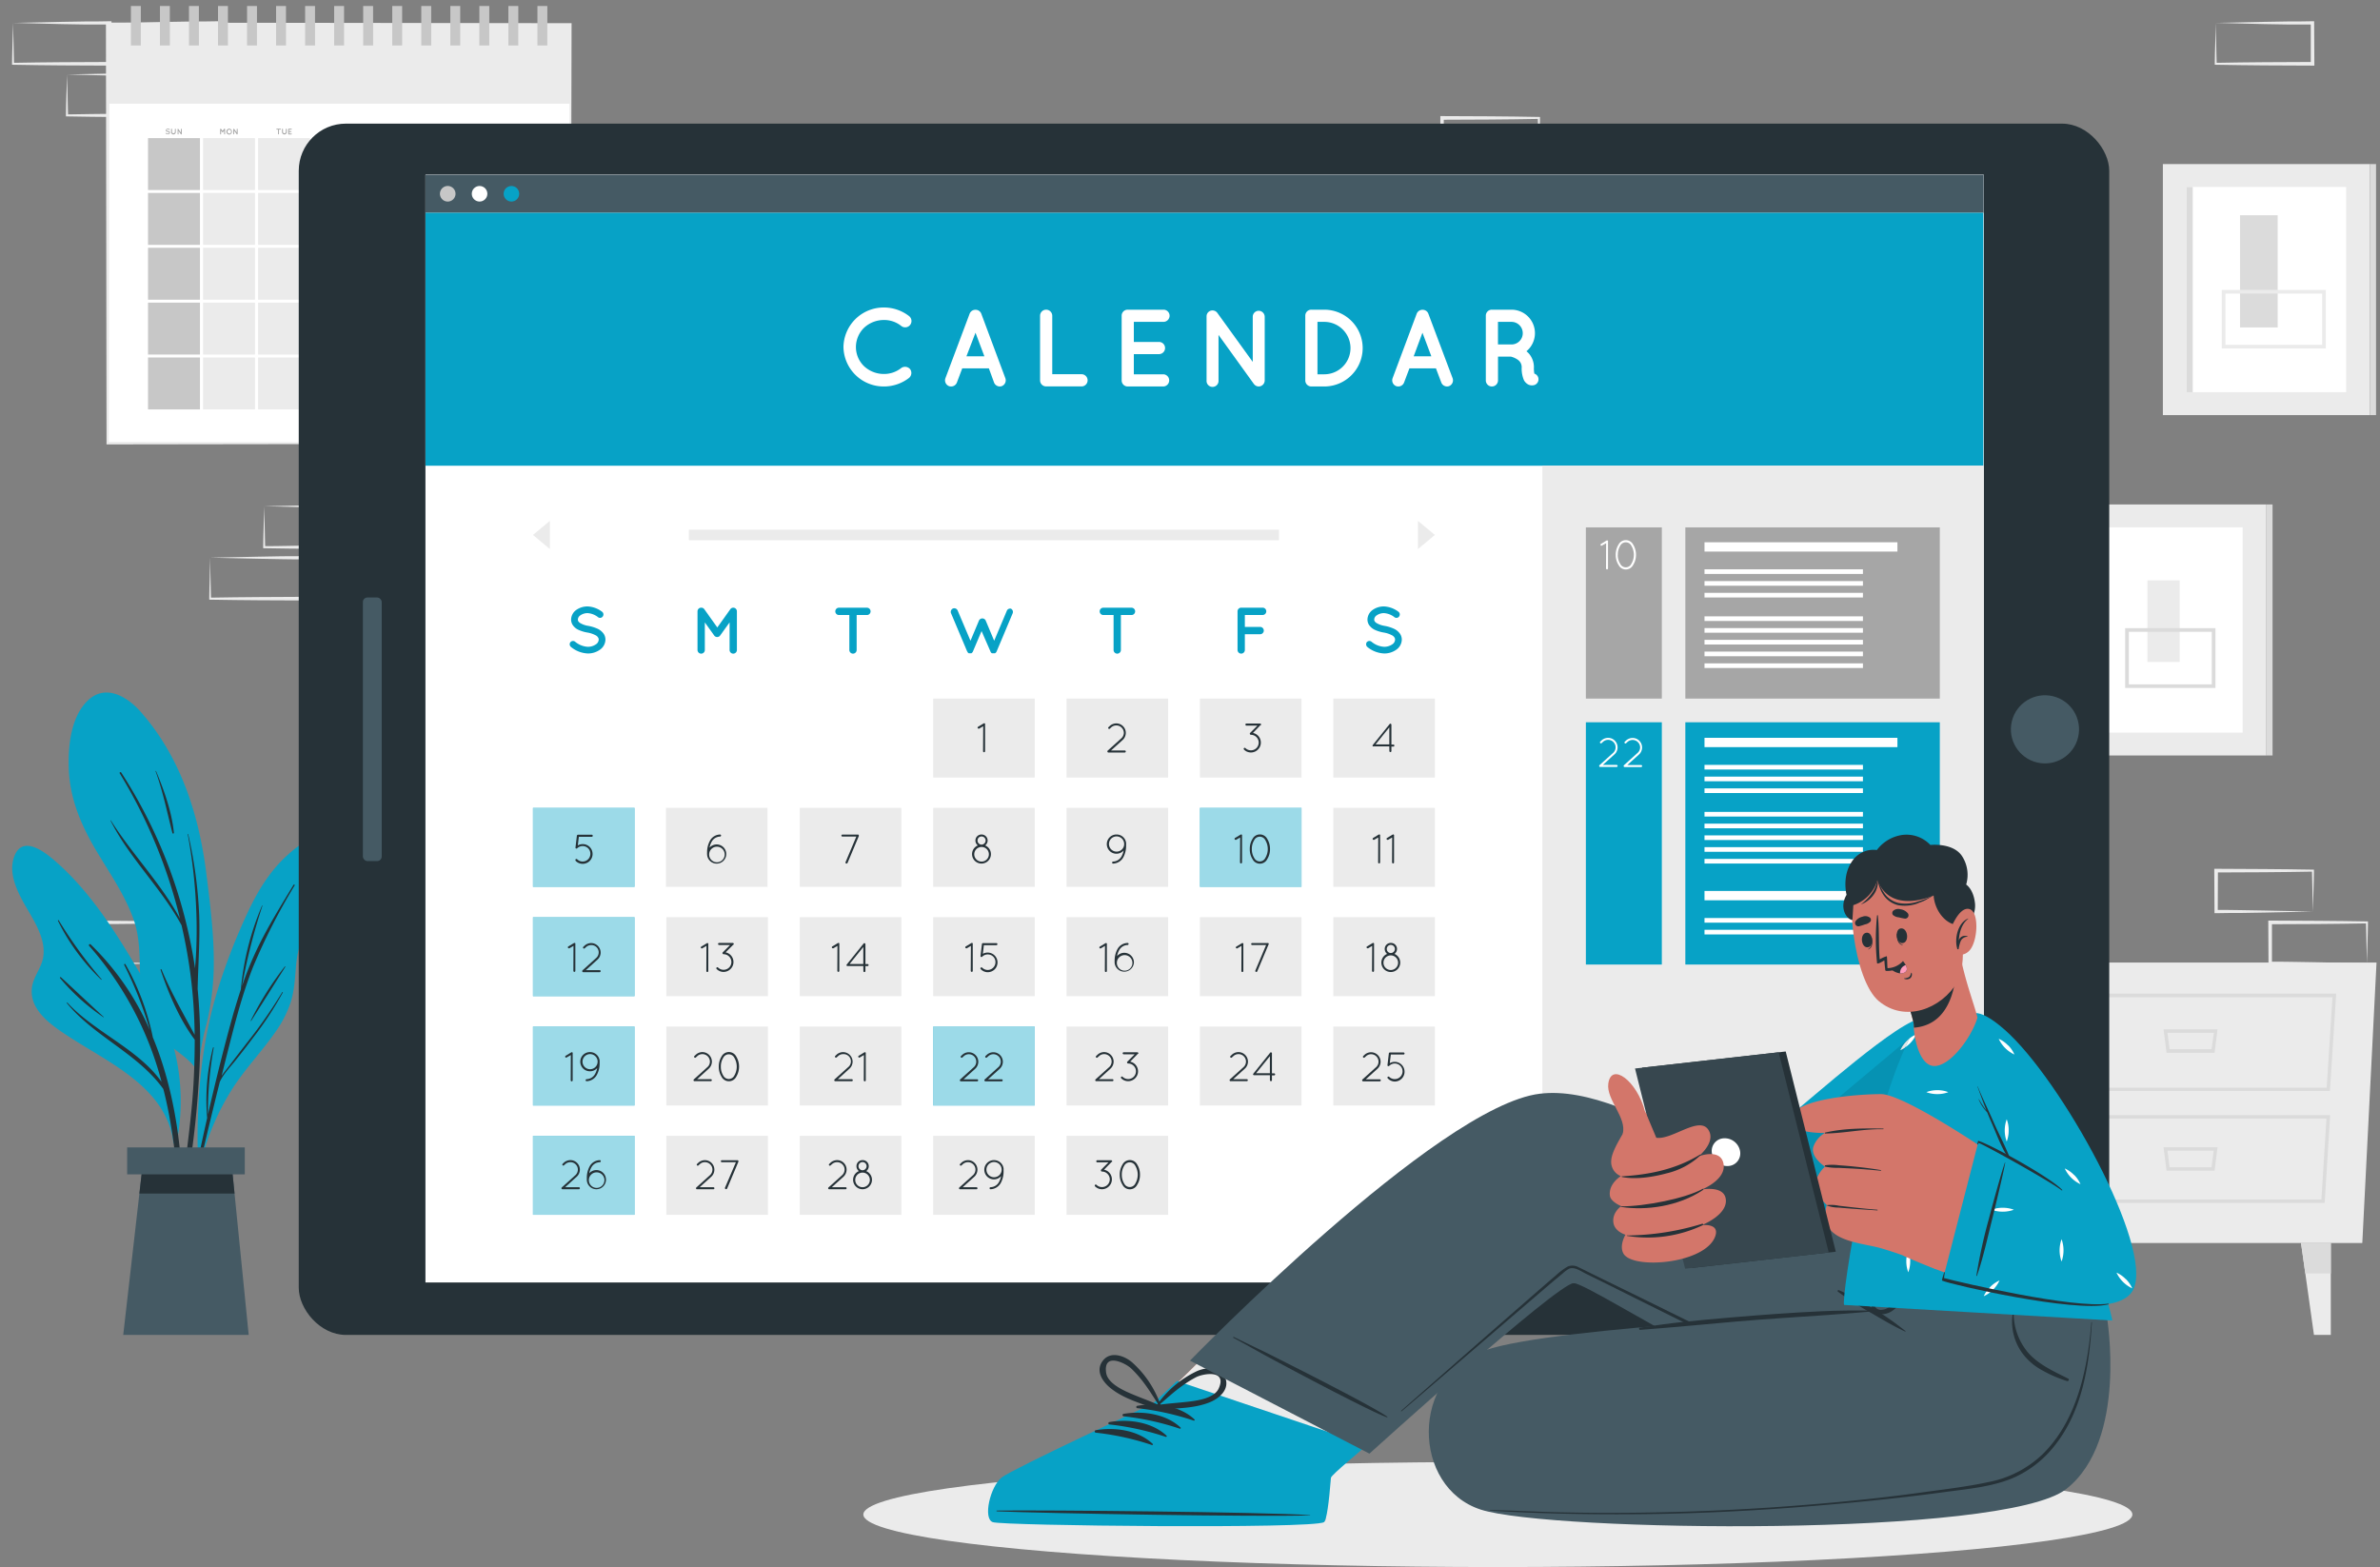 <svg xmlns="http://www.w3.org/2000/svg" viewBox="0 0 650.86 428.53"><rect x="0" y="0" width="650.86" height="428.53" fill="#808080" stroke="none"/><g id="freepik--background-complete--inject-69"><path d="M67.91,60.93,81,60.65l6.66-.11c2.23,0,4.47,0,6.7-.06h.44v.45l.06,11.19v.5h-.5l-13.24-.06c-4.41,0-8.83-.12-13.24-.17h-.28v-.27c0-1.9.08-3.79.13-5.66Zm0,0,.14,5.65c0,1.87.11,3.71.13,5.54l-.27-.27c4.41-.06,8.83-.16,13.24-.17l13.24-.06-.5.5,0-11.19.45.44c-2.18,0-4.36,0-6.55,0l-6.58-.11Z" transform="translate(-49.57 -40.56)" style="fill:#ebebeb"></path><path d="M82.68,46.82l13.13-.28,6.66-.11c2.22,0,4.46,0,6.69-.06h.44v.45l0,11.19v.5h-.5l-13.24-.06c-4.41,0-8.83-.12-13.24-.17H82.4V58c0-1.9.08-3.79.13-5.65Zm0,0,.14,5.65c.05,1.87.11,3.71.13,5.54l-.27-.27c4.41-.06,8.83-.16,13.24-.17l13.24-.06-.5.5.06-11.19.44.44c-2.18,0-4.36,0-6.54,0L96,47.1Z" transform="translate(-49.57 -40.56)" style="fill:#ebebeb"></path><path d="M107,193.07l13.13-.27,6.66-.12c2.23,0,4.46,0,6.69-.05H134v.44l.05,11.19v.51h-.51l-13.24-.06c-4.41,0-8.82-.11-13.24-.16h-.27v-.27c0-1.89.09-3.78.13-5.65Zm0,0,.15,5.66c0,1.86.11,3.7.13,5.53L107,204c4.42-.05,8.83-.16,13.24-.16l13.24-.07-.5.5.06-11.19.44.45c-2.18,0-4.35,0-6.54-.05l-6.58-.12Z" transform="translate(-49.57 -40.56)" style="fill:#ebebeb"></path><path d="M121.82,179l13.12-.27,6.66-.12c2.23,0,4.46,0,6.7,0h.44V179l.06,11.19v.51h-.5l-13.24-.06c-4.42,0-8.83-.11-13.24-.16h-.28v-.27c0-1.89.09-3.78.13-5.65Zm0,0,.14,5.66c0,1.86.11,3.7.13,5.53l-.27-.27c4.41,0,8.82-.16,13.24-.16l13.24-.07-.5.5,0-11.19.45.45c-2.19,0-4.36,0-6.55,0l-6.58-.12Z" transform="translate(-49.57 -40.56)" style="fill:#ebebeb"></path><path d="M53.14,46.82l13.12-.28,6.66-.11c2.23,0,4.47,0,6.7-.06h.44v.45L80.12,58v.5h-.5l-13.24-.06c-4.42,0-8.83-.12-13.24-.17h-.28V58c0-1.9.09-3.79.13-5.65Zm0,0,.14,5.65c0,1.87.11,3.71.13,5.54l-.27-.27c4.41-.06,8.82-.16,13.24-.17l13.24-.06-.5.5,0-11.19.45.44c-2.18,0-4.36,0-6.55,0l-6.58-.11Z" transform="translate(-49.57 -40.56)" style="fill:#ebebeb"></path><path d="M470.39,84l-13.13.28-6.66.11c-2.23,0-4.46,0-6.69.06h-.45V84l0-11.19v-.5h.51l13.24.06c4.41,0,8.82.12,13.24.17h.27v.27c0,1.9-.09,3.79-.13,5.65Zm0,0-.15-5.65c0-1.87-.11-3.71-.13-5.54l.28.27c-4.42.06-8.83.16-13.24.17l-13.24.06.49-.5,0,11.19-.44-.44c2.18,0,4.35,0,6.54,0l6.58.11Z" transform="translate(-49.57 -40.56)" style="fill:#ebebeb"></path><path d="M682.09,289.84l-13.12.28-6.66.11c-2.23,0-4.47,0-6.7.06h-.44v-.45l-.06-11.19v-.5h.5l13.24.07c4.41,0,8.83.11,13.24.16h.28v.27c0,1.9-.08,3.79-.13,5.66Zm0,0-.14-5.65c-.05-1.86-.11-3.71-.13-5.54l.27.27c-4.41.06-8.83.16-13.24.17l-13.24.06.5-.5-.05,11.19-.45-.44c2.18,0,4.36,0,6.55.05l6.58.11Z" transform="translate(-49.57 -40.56)" style="fill:#ebebeb"></path><path d="M696.86,304l-13.12.28-6.66.11c-2.23.05-4.47,0-6.7.06h-.44V304l-.06-11.19v-.5h.5l13.24.07c4.42,0,8.83.11,13.24.16h.28v.27c0,1.9-.09,3.79-.13,5.66Zm0,0-.14-5.65c0-1.87-.11-3.71-.13-5.54l.27.27c-4.41.06-8.82.16-13.24.17l-13.24.06.5-.5,0,11.19-.45-.44c2.18,0,4.36,0,6.55.05l6.58.11Z" transform="translate(-49.57 -40.56)" style="fill:#ebebeb"></path><path d="M94.62,304l-13.13.28-6.66.11c-2.23.05-4.46,0-6.69.06h-.45V304l0-11.19v-.5h.51l13.24.07c4.41,0,8.82.11,13.24.16h.27v.27c0,1.9-.09,3.79-.13,5.66Zm0,0-.15-5.65c0-1.87-.11-3.71-.13-5.54l.28.27c-4.42.06-8.83.16-13.24.17l-13.24.06.49-.5,0,11.19-.44-.44c2.18,0,4.35,0,6.54.05l6.58.11Z" transform="translate(-49.57 -40.56)" style="fill:#ebebeb"></path><path d="M655.5,46.82l13.12-.28,6.66-.11c2.23,0,4.47,0,6.7-.06h.44v.45L682.48,58v.5H682l-13.24-.06c-4.42,0-8.83-.12-13.24-.17h-.28V58c0-1.9.09-3.79.14-5.65Zm0,0,.14,5.65c0,1.87.11,3.71.13,5.54l-.27-.27c4.41-.06,8.82-.16,13.24-.17L682,57.51l-.5.5,0-11.19.45.44c-2.18,0-4.36,0-6.55,0l-6.58-.11Z" transform="translate(-49.57 -40.56)" style="fill:#ebebeb"></path><polygon points="459.13 339.92 646.02 339.92 649.91 263.23 455.24 263.23 459.13 339.92" style="fill:#ebebeb"></polygon><path d="M686.74,338.9H608.6l-1.46-26.62h81.31ZM609.5,338h76.35l1.59-24.74H608.13Z" transform="translate(-49.57 -40.56)" style="fill:#dbdbdb"></path><path d="M685.3,369.53H611.66l-1.19-24H686.8Zm-72.74-.94h71.85l1.38-22.15H611.46Z" transform="translate(-49.57 -40.56)" style="fill:#dbdbdb"></path><path d="M655.19,328.48H642.06l-.82-6.43H656Zm-12.3-1h11.47L655,323H642.31Z" transform="translate(-49.57 -40.56)" style="fill:#dbdbdb"></path><path d="M655.19,360.72H642.06l-.82-6.42H656Zm-12.3-.94h11.47l.59-4.53H642.31Z" transform="translate(-49.57 -40.56)" style="fill:#dbdbdb"></path><path d="M594.83,338.9H516.69l-1.46-26.62h81.31ZM517.59,338H594l1.58-24.74H516.22Z" transform="translate(-49.57 -40.56)" style="fill:#dbdbdb"></path><path d="M593.39,369.53H519.75l-1.19-24h76.33Zm-72.74-.94H592.5l1.39-22.15H519.55Z" transform="translate(-49.57 -40.56)" style="fill:#dbdbdb"></path><path d="M563.29,328.48H550.16l-.83-6.43h14.78Zm-12.31-1h11.48L563,323H550.4Z" transform="translate(-49.57 -40.56)" style="fill:#dbdbdb"></path><path d="M563.29,360.72H550.16l-.83-6.42h14.78ZM551,359.78h11.48l.58-4.53H550.4Z" transform="translate(-49.57 -40.56)" style="fill:#dbdbdb"></path><polygon points="475.89 339.92 474.71 348.27 472.35 365.06 467.74 365.06 467.74 339.92 475.89 339.92" style="fill:#ebebeb"></polygon><polygon points="475.89 339.92 474.71 348.27 467.74 348.27 467.74 339.92 475.89 339.92" style="fill:#dbdbdb"></polygon><polygon points="629.26 339.92 630.44 348.27 632.8 365.06 637.41 365.06 637.41 339.92 629.26 339.92" style="fill:#ebebeb"></polygon><polygon points="629.26 339.92 630.44 348.27 637.41 348.27 637.41 339.92 629.26 339.92" style="fill:#dbdbdb"></polygon><path d="M205.57,161.75H79V47.24H205.58v72.67C205.58,130.17,205.57,161.75,205.57,161.75Z" transform="translate(-49.57 -40.56)" style="fill:#fff"></path><path d="M205.57,161.75,142.4,162,79,162.09H78.7v-.34L78.54,47.24v-.5H79l126.54.16h.34v.34l-.13,57.25Zm0,0-.32-114.51.33.33L79,47.73l.5-.49-.17,114.51-.33-.33,63.17.11Z" transform="translate(-49.57 -40.56)" style="fill:#ebebeb"></path><rect x="29.47" y="6.67" width="126.53" height="21.69" style="fill:#ebebeb"></rect><rect x="35.8" y="1.64" width="2.71" height="10.8" style="fill:#c7c7c7"></rect><rect x="43.74" y="1.64" width="2.71" height="10.8" style="fill:#c7c7c7"></rect><rect x="51.68" y="1.64" width="2.71" height="10.8" style="fill:#c7c7c7"></rect><rect x="59.62" y="1.64" width="2.71" height="10.8" style="fill:#c7c7c7"></rect><rect x="67.56" y="1.64" width="2.71" height="10.8" style="fill:#c7c7c7"></rect><rect x="75.5" y="1.64" width="2.71" height="10.8" style="fill:#c7c7c7"></rect><rect x="83.44" y="1.64" width="2.71" height="10.8" style="fill:#c7c7c7"></rect><rect x="91.38" y="1.64" width="2.71" height="10.8" style="fill:#c7c7c7"></rect><rect x="99.32" y="1.64" width="2.71" height="10.8" style="fill:#c7c7c7"></rect><rect x="107.27" y="1.64" width="2.71" height="10.8" style="fill:#c7c7c7"></rect><rect x="115.21" y="1.64" width="2.71" height="10.8" style="fill:#c7c7c7"></rect><rect x="123.15" y="1.64" width="2.71" height="10.8" style="fill:#c7c7c7"></rect><rect x="131.09" y="1.64" width="2.71" height="10.8" style="fill:#c7c7c7"></rect><rect x="139.03" y="1.64" width="2.71" height="10.8" style="fill:#c7c7c7"></rect><rect x="146.97" y="1.64" width="2.71" height="10.8" style="fill:#c7c7c7"></rect><rect x="40.48" y="37.77" width="14.2" height="14.2" style="fill:#c7c7c7"></rect><rect x="55.53" y="37.77" width="14.2" height="14.2" style="fill:#ebebeb"></rect><rect x="70.58" y="37.77" width="14.2" height="14.2" style="fill:#ebebeb"></rect><rect x="85.64" y="37.77" width="14.2" height="14.2" style="fill:#ebebeb"></rect><rect x="100.69" y="37.77" width="14.2" height="14.2" style="fill:#ebebeb"></rect><rect x="115.74" y="37.77" width="14.2" height="14.2" style="fill:#ebebeb"></rect><rect x="130.8" y="37.77" width="14.2" height="14.2" style="fill:#ebebeb"></rect><rect x="40.48" y="52.76" width="14.2" height="14.2" style="fill:#c7c7c7"></rect><rect x="55.53" y="52.76" width="14.2" height="14.2" style="fill:#ebebeb"></rect><rect x="70.58" y="52.76" width="14.2" height="14.2" style="fill:#ebebeb"></rect><rect x="85.64" y="52.76" width="14.2" height="14.2" style="fill:#ebebeb"></rect><rect x="100.69" y="52.76" width="14.2" height="14.2" style="fill:#ebebeb"></rect><rect x="115.74" y="52.76" width="14.2" height="14.2" style="fill:#ebebeb"></rect><rect x="130.8" y="52.76" width="14.2" height="14.2" style="fill:#ebebeb"></rect><rect x="40.48" y="67.76" width="14.2" height="14.2" style="fill:#c7c7c7"></rect><rect x="55.53" y="67.76" width="14.2" height="14.2" style="fill:#ebebeb"></rect><rect x="70.58" y="67.76" width="14.2" height="14.2" style="fill:#ebebeb"></rect><rect x="85.64" y="67.76" width="14.2" height="14.2" style="fill:#ebebeb"></rect><rect x="100.69" y="67.76" width="14.2" height="14.2" style="fill:#ebebeb"></rect><rect x="115.74" y="67.76" width="14.2" height="14.2" style="fill:#ebebeb"></rect><rect x="130.8" y="67.76" width="14.2" height="14.2" style="fill:#ebebeb"></rect><rect x="40.48" y="82.76" width="14.2" height="14.2" style="fill:#c7c7c7"></rect><rect x="55.53" y="82.76" width="14.2" height="14.2" style="fill:#ebebeb"></rect><rect x="70.58" y="82.76" width="14.2" height="14.2" style="fill:#ebebeb"></rect><rect x="85.64" y="82.76" width="14.2" height="14.2" style="fill:#ebebeb"></rect><rect x="100.69" y="82.76" width="14.2" height="14.2" style="fill:#ebebeb"></rect><rect x="115.74" y="82.76" width="14.2" height="14.2" style="fill:#ebebeb"></rect><rect x="130.8" y="82.76" width="14.2" height="14.2" style="fill:#ebebeb"></rect><rect x="40.48" y="97.76" width="14.2" height="14.2" style="fill:#c7c7c7"></rect><rect x="55.53" y="97.76" width="14.2" height="14.2" style="fill:#ebebeb"></rect><rect x="70.58" y="97.76" width="14.2" height="14.2" style="fill:#ebebeb"></rect><rect x="85.64" y="97.76" width="14.2" height="14.2" style="fill:#ebebeb"></rect><rect x="100.69" y="97.76" width="14.2" height="14.2" style="fill:#ebebeb"></rect><rect x="115.74" y="97.76" width="14.2" height="14.2" style="fill:#ebebeb"></rect><rect x="130.8" y="97.76" width="14.2" height="14.2" style="fill:#ebebeb"></rect><path d="M94.85,76.93a.11.11,0,0,1,.16,0,.76.76,0,0,0,.43.18.49.49,0,0,0,.28-.09.21.21,0,0,0,.09-.16.25.25,0,0,0,0-.07.14.14,0,0,0-.07-.06.79.79,0,0,0-.3-.11h0a1.11,1.11,0,0,1-.29-.08.52.52,0,0,1-.21-.18.35.35,0,0,1,0-.18.41.41,0,0,1,.18-.32.62.62,0,0,1,.38-.12.84.84,0,0,1,.49.18.11.11,0,0,1,0,.15.12.12,0,0,1-.16,0,.6.6,0,0,0-.36-.14.43.43,0,0,0-.24.07c-.06,0-.09.09-.09.14a.08.08,0,0,0,0,.06.17.17,0,0,0,.06.06.64.64,0,0,0,.27.1h0a1.18,1.18,0,0,1,.3.09.54.54,0,0,1,.23.19.37.37,0,0,1,.05.18.43.43,0,0,1-.19.35.69.69,0,0,1-.41.12,1,1,0,0,1-.57-.22A.12.12,0,0,1,94.85,76.93Z" transform="translate(-49.57 -40.56)" style="fill:#a6a6a6"></path><path d="M97,77.32a.64.64,0,0,1-.64-.64v-.79a.13.13,0,0,1,.12-.13.13.13,0,0,1,.13.13v.79a.4.4,0,0,0,.79,0v-.79a.12.12,0,1,1,.24,0v.79A.64.64,0,0,1,97,77.32Z" transform="translate(-49.57 -40.56)" style="fill:#a6a6a6"></path><path d="M98.39,77.19a.12.12,0,0,1-.12.13.13.13,0,0,1-.12-.13V75.91h0a.16.16,0,0,1,0-.1.13.13,0,0,1,.17,0l.72,1v-.91a.12.12,0,0,1,.12-.12.12.12,0,0,1,.12.12v1.28a.13.13,0,0,1-.12.13.14.14,0,0,1-.1,0h0l-.71-1Z" transform="translate(-49.57 -40.56)" style="fill:#a6a6a6"></path><path d="M111.12,75.89v1.3a.13.13,0,0,1-.13.13.12.12,0,0,1-.12-.13v-.93l-.32.44a.11.11,0,0,1-.1.06h0a.14.14,0,0,1-.11-.06l-.31-.44v.93a.13.13,0,0,1-.13.13.13.13,0,0,1-.12-.13v-1.3a.13.13,0,0,1,.12-.13h0a.12.12,0,0,1,.1,0l.44.62.44-.62a.12.12,0,0,1,.1,0h0A.14.14,0,0,1,111.12,75.89Z" transform="translate(-49.57 -40.56)" style="fill:#a6a6a6"></path><path d="M112.78,76a.83.83,0,0,1,.22.56.85.85,0,0,1-.22.56.75.75,0,0,1-.53.24.78.78,0,0,1-.55-.24.8.8,0,0,1-.22-.56.79.79,0,0,1,.22-.56.74.74,0,0,1,.55-.24A.71.71,0,0,1,112.78,76Zm0,.56a.59.59,0,0,0-.15-.39.5.5,0,0,0-.35-.16.47.47,0,0,0-.36.16.54.54,0,0,0-.15.39.5.5,0,0,0,.15.38.47.47,0,0,0,.36.16.5.5,0,0,0,.35-.16A.55.55,0,0,0,112.75,76.52Z" transform="translate(-49.57 -40.56)" style="fill:#a6a6a6"></path><path d="M113.62,77.19a.12.12,0,1,1-.24,0V75.91h0a.16.16,0,0,1,.05-.1.13.13,0,0,1,.17,0l.71,1v-.91a.12.12,0,0,1,.12-.12.12.12,0,0,1,.13.12v1.28a.13.13,0,0,1-.13.13.12.12,0,0,1-.09,0h0l-.71-1Z" transform="translate(-49.57 -40.56)" style="fill:#a6a6a6"></path><path d="M126.22,76h-.36v1.18a.12.12,0,1,1-.24,0V76h-.35a.12.12,0,0,1-.12-.12.12.12,0,0,1,.12-.13h1a.13.13,0,0,1,.12.13A.13.13,0,0,1,126.22,76Z" transform="translate(-49.57 -40.56)" style="fill:#a6a6a6"></path><path d="M127.35,77.32a.65.65,0,0,1-.65-.64v-.79a.13.13,0,0,1,.13-.13.13.13,0,0,1,.12.13v.79a.4.4,0,0,0,.79,0v-.79a.13.13,0,0,1,.12-.13.13.13,0,0,1,.13.13v.79A.64.64,0,0,1,127.35,77.32Z" transform="translate(-49.57 -40.56)" style="fill:#a6a6a6"></path><path d="M128.39,77.19v-1.3a.13.13,0,0,1,.13-.13h.72a.12.12,0,0,1,.12.13.12.12,0,0,1-.12.12h-.6v.41h.52a.12.12,0,0,1,0,.24h-.52v.41h.6a.12.12,0,0,1,.12.12.12.12,0,0,1-.12.13h-.72A.13.13,0,0,1,128.39,77.19Z" transform="translate(-49.57 -40.56)" style="fill:#a6a6a6"></path><path d="M141.93,76l-.54,1.29a0,0,0,0,1,0,0h0s0,0,0,0h0l0,0h-.1l0,0h0v0h0v0l-.29-.69-.3.69v0h0v0h0l0,0h-.09a0,0,0,0,1,0,0h0a0,0,0,0,1,0,0h0v0h0a0,0,0,0,0,0,0L139.82,76a.12.12,0,0,1,.06-.16.12.12,0,0,1,.16.06l.43,1,.29-.68a.12.12,0,0,1,.12-.07.12.12,0,0,1,.11.07l.29.68.43-1a.12.12,0,0,1,.16-.06A.12.12,0,0,1,141.93,76Z" transform="translate(-49.57 -40.56)" style="fill:#a6a6a6"></path><path d="M142.29,77.19v-1.3a.12.12,0,0,1,.12-.13h.72a.13.13,0,0,1,.13.13.13.13,0,0,1-.13.12h-.6v.41h.52a.12.12,0,0,1,0,.24h-.52v.41h.6a.13.13,0,0,1,.13.12.13.13,0,0,1-.13.13h-.72A.12.12,0,0,1,142.29,77.19Z" transform="translate(-49.57 -40.56)" style="fill:#a6a6a6"></path><path d="M143.6,77.19v-1.3a.12.12,0,0,1,.12-.13H144a.78.78,0,1,1,0,1.56h-.26A.12.12,0,0,1,143.6,77.19Zm.25-.12H144A.53.53,0,0,0,144,76h-.13Z" transform="translate(-49.57 -40.56)" style="fill:#a6a6a6"></path><path d="M156.14,76h-.35v1.18a.13.13,0,0,1-.13.13.13.13,0,0,1-.12-.13V76h-.35a.12.12,0,0,1-.12-.12.12.12,0,0,1,.12-.13h.95a.13.13,0,0,1,.12.13A.13.13,0,0,1,156.14,76Z" transform="translate(-49.57 -40.56)" style="fill:#a6a6a6"></path><path d="M156.63,77.19v-1.3a.12.12,0,1,1,.24,0v.53h.58v-.53a.12.12,0,1,1,.24,0v1.3a.12.12,0,1,1-.24,0v-.53h-.58v.53a.12.12,0,1,1-.24,0Z" transform="translate(-49.57 -40.56)" style="fill:#a6a6a6"></path><path d="M158.84,77.32a.64.64,0,0,1-.64-.64v-.79a.12.12,0,1,1,.24,0v.79a.4.4,0,0,0,.4.39.39.39,0,0,0,.39-.39v-.79a.13.13,0,0,1,.13-.13.12.12,0,0,1,.12.13v.79A.64.64,0,0,1,158.84,77.32Z" transform="translate(-49.57 -40.56)" style="fill:#a6a6a6"></path><path d="M171,77.19v-1.3a.12.12,0,0,1,.12-.13h.72a.13.13,0,0,1,.13.13.13.13,0,0,1-.13.12h-.6v.41h.52a.12.12,0,1,1,0,.24h-.52v.53a.12.12,0,1,1-.24,0Z" transform="translate(-49.57 -40.56)" style="fill:#a6a6a6"></path><path d="M173.32,77.13a.13.13,0,0,1-.08.16h-.05a.15.15,0,0,1-.09,0,.27.27,0,0,1-.07-.08.57.57,0,0,1-.05-.26.22.22,0,0,0,0-.1s0,0-.07-.06l-.12-.06h-.27v.48a.12.12,0,1,1-.24,0v-1.3a.12.12,0,0,1,.12-.13h.4a.48.48,0,0,1,.47.48.46.46,0,0,1-.17.36l.08.09a.43.43,0,0,1,.07.24.45.45,0,0,0,0,.13A.13.13,0,0,1,173.32,77.13Zm-.32-.89a.22.22,0,0,0-.22-.23h-.28v.46h.28A.23.23,0,0,0,173,76.24Z" transform="translate(-49.57 -40.56)" style="fill:#a6a6a6"></path><path d="M173.69,75.89a.12.12,0,1,1,.24,0v1.3a.12.12,0,1,1-.24,0Z" transform="translate(-49.57 -40.56)" style="fill:#a6a6a6"></path><path d="M185.61,76.93a.11.11,0,0,1,.16,0,.76.76,0,0,0,.42.18.49.49,0,0,0,.28-.09.19.19,0,0,0,.1-.16.25.25,0,0,0,0-.07l-.07-.06a.86.86,0,0,0-.3-.11h0a1.38,1.38,0,0,1-.29-.08.49.49,0,0,1-.2-.18.35.35,0,0,1-.05-.18.38.38,0,0,1,.18-.32.6.6,0,0,1,.38-.12.81.81,0,0,1,.48.18.1.1,0,0,1,0,.15.1.1,0,0,1-.15,0,.65.65,0,0,0-.36-.14.46.46,0,0,0-.25.07.17.17,0,0,0-.08.14s0,0,0,.06a.17.17,0,0,0,.06.06.75.75,0,0,0,.28.1h0a1.26,1.26,0,0,1,.31.09.51.51,0,0,1,.22.19.37.37,0,0,1,0,.18.43.43,0,0,1-.19.35.69.69,0,0,1-.41.12.9.9,0,0,1-.56-.22A.11.11,0,0,1,185.61,76.93Z" transform="translate(-49.57 -40.56)" style="fill:#a6a6a6"></path><path d="M187.89,77h-.54l-.1.29a.13.13,0,0,1-.12.08h0a.13.13,0,0,1-.08-.16l.49-1.31a.14.14,0,0,1,.24,0l.49,1.31a.13.13,0,0,1-.07.16h0a.13.13,0,0,1-.11-.08Zm-.09-.24-.18-.48-.18.48Z" transform="translate(-49.57 -40.56)" style="fill:#a6a6a6"></path><path d="M189.26,76h-.35v1.18a.13.13,0,0,1-.12.13.13.13,0,0,1-.13-.13V76h-.35a.12.12,0,0,1-.12-.12.12.12,0,0,1,.12-.13h.95a.12.12,0,0,1,.12.13A.12.12,0,0,1,189.26,76Z" transform="translate(-49.57 -40.56)" style="fill:#a6a6a6"></path><rect x="591.48" y="44.87" width="56.6" height="68.65" style="fill:#ebebeb"></rect><rect x="597.95" y="51.13" width="43.66" height="56.12" style="fill:#fff"></rect><rect x="597.95" y="51.13" width="1.7" height="56.12" style="fill:#dbdbdb"></rect><rect x="648.08" y="44.87" width="1.7" height="68.65" style="fill:#dbdbdb"></rect><rect x="612.58" y="58.87" width="10.3" height="30.67" style="fill:#dbdbdb"></rect><path d="M685.62,135.85H657.16v-16h28.46Zm-27.46-1h26.46v-14H658.16Z" transform="translate(-49.57 -40.56)" style="fill:#ebebeb"></path><rect x="563.19" y="137.95" width="56.6" height="68.65" style="fill:#ebebeb"></rect><rect x="569.65" y="144.22" width="43.66" height="56.12" style="fill:#fff"></rect><rect x="569.65" y="144.22" width="1.7" height="56.12" style="fill:#dbdbdb"></rect><rect x="619.78" y="137.95" width="1.7" height="68.65" style="fill:#dbdbdb"></rect><rect x="587.26" y="158.72" width="8.82" height="22.3" style="fill:#ebebeb"></rect><path d="M655.43,228.71H630.74V212.34h24.69Zm-23.69-1h22.69V213.34H631.74Z" transform="translate(-49.57 -40.56)" style="fill:#dbdbdb"></path></g><g id="freepik--Shadow--inject-69"><ellipse cx="409.62" cy="414.17" rx="173.52" ry="14.37" style="fill:#ebebeb"></ellipse></g><g id="freepik--Plant--inject-69"><path d="M106.08,320.49A68.06,68.06,0,0,0,103.87,333c.12.21.09,1,0,.77,0,.68-1.07.56-1.07-.12,0-.44,0-.88,0-1.31-2.43-3-6-4.94-8.83-7.57a16.51,16.51,0,0,1-4.84-7.7c-2.37-8.18-.15-16.84-3-25-2.46-7-6.88-13.14-10.61-19.51-3.94-6.74-6.85-13.81-7.14-21.7-.23-6,.49-14.1,5.09-18.62,4.88-4.81,10.93-1.21,14.66,3.08C99,247.7,104,263.41,106,279.47c1.11,8.88,2.27,17.83,2,26.8A73.29,73.29,0,0,1,106.08,320.49Z" transform="translate(-49.57 -40.56)" style="fill:#07A2C6"></path><path d="M103.92,336.22a152.3,152.3,0,0,0-.3-25.18.15.15,0,0,0,0-.09c.14-6.81.68-13.58.41-20.4a121.37,121.37,0,0,0-3-21.88c0-.08-.15-.06-.13,0a142.54,142.54,0,0,1,2.36,21.4q.21,5.78-.09,11.54c-.06,1.25-.18,2.51-.26,3.77v0A134.81,134.81,0,0,0,82.71,251.8c-.15-.22-.54,0-.4.24a139.65,139.65,0,0,1,16.48,39.73c-5.2-9.64-13.07-17.58-18.91-26.85,0-.05-.11,0-.08.06C85,275.3,93.7,283.43,99.22,293.6q1.44,6.22,2.32,12.54a139.08,139.08,0,0,1,1.26,17.41c-3.17-5.92-6.46-11.6-9.06-17.87-.07-.16-.31-.05-.25.12,2.21,6.51,5.17,13.53,9.33,19.08q0,6.18-.35,12.37c-.64,11-2.52,21.83-3.39,32.79a.25.25,0,0,0,.5.06A250.72,250.72,0,0,0,103.92,336.22Z" transform="translate(-49.57 -40.56)" style="fill:#263238"></path><path d="M92.25,251.45a.07.07,0,1,0-.12.05c2,5.55,3.14,11.18,4.59,16.87a.21.21,0,0,0,.41-.07C96.54,262.53,94.48,256.77,92.25,251.45Z" transform="translate(-49.57 -40.56)" style="fill:#263238"></path><path d="M143.23,274.72a82.14,82.14,0,0,1-4.62,9.48c-3.61,6.57-7.38,12.58-8.06,20.23-.31,3.41-.42,6.84-1.46,10.13a30.28,30.28,0,0,1-4,7.93c-3.92,5.71-8.81,10.63-12.44,16.55A69.49,69.49,0,0,0,104.34,359c-.09.38-.7.28-.61-.11a.24.24,0,0,0,0-.08.15.15,0,0,1,0-.08c-.58-16.4.73-32.92,5.73-48.62a167.92,167.92,0,0,1,7.94-20.22c2.68-5.7,6-11.17,10.72-15.43,3-2.75,9.67-7.95,14-5.2C144.21,270.58,144.05,272.67,143.23,274.72Z" transform="translate(-49.57 -40.56)" style="fill:#07A2C6"></path><path d="M126.76,311.88a134.42,134.42,0,0,1-9.53,13.69c-1.59,2.07-3.2,4.13-4.78,6.2-.75,1-1.59,2-2.27,3,.43-1.72.85-3.45,1.29-5.17,2.11-8.28,4.15-16.64,7.3-24.6a166,166,0,0,1,11.38-22.31c.11-.19-.2-.33-.31-.15-3.46,5.7-7,11.39-9.89,17.39a93,93,0,0,0-4.2,10.32,159.89,159.89,0,0,1,5.59-22c0-.07-.07-.12-.1-.05a75.62,75.62,0,0,0-5.8,22.93s0,0,0,0c-.71,2.13-1.36,4.28-2,6.44-2.58,9.17-4.85,18.44-7,27.74a99.62,99.62,0,0,1,1.58-18.23c0-.14-.18-.17-.21,0a57.57,57.57,0,0,0-1.59,19.21q-1.19,5.31-2.32,10.62c-1.61,7.56-3.59,15.25-4.53,22.92a.15.15,0,0,0,.3.05c1.12-4.13,1.8-8.42,2.72-12.61s1.88-8.39,2.85-12.58q2.15-9.15,4.44-18.26c1-2.23,3-4.2,4.45-6.07,1.61-2,3.22-4.1,4.79-6.19A91.71,91.71,0,0,0,126.9,312,.08.08,0,1,0,126.76,311.88Z" transform="translate(-49.57 -40.56)" style="fill:#263238"></path><path d="M127.46,304.87a85,85,0,0,0-9.33,14.81c0,.07.08.14.12.07,3.13-4.91,6.22-9.87,9.35-14.79C127.65,304.88,127.52,304.79,127.46,304.87Z" transform="translate(-49.57 -40.56)" style="fill:#263238"></path><path d="M57.67,290.26c2.13,3.66,4.55,8.05,3.64,12.44-.58,2.78-2.61,5-3,7.88-.82,6.26,5.42,10.4,9.93,13.36C79.52,331.32,95,337.91,97,353c.08.53,1,.4.94-.12a.3.3,0,0,0,0-.1s0,0,0-.09a57.85,57.85,0,0,0-.21-23c-1.68-7.77-5.07-14.76-9.08-21.59-6.77-11.55-13.94-23.39-24.19-32.24-2.83-2.45-8.64-6.85-10.9-1.32C51.4,279.86,55.07,285.8,57.67,290.26Z" transform="translate(-49.57 -40.56)" style="fill:#07A2C6"></path><path d="M68,314.76c7.46,8.08,19.32,12.61,25.75,21.66a90.76,90.76,0,0,0-19.79-37.18.29.29,0,0,1,.41-.41,73.33,73.33,0,0,1,16.17,23.42,104.84,104.84,0,0,0-7-17.81.19.19,0,0,1,.33-.19,67.83,67.83,0,0,1,7.5,20c8.47,20.49,9.25,44.52,7.48,66.12,0,.31-.5.32-.49,0,.49-17,.21-34.34-3.87-51-.08-.35-.18-.69-.26-1-7-9.74-18.81-14.26-26.4-23.51C67.78,314.8,67.9,314.67,68,314.76Z" transform="translate(-49.57 -40.56)" style="fill:#263238"></path><path d="M66.25,307.82c3.92,3.6,7.77,7.27,11.7,10.86,0,0,0,.11-.06.08A57.36,57.36,0,0,1,66,308.05.17.17,0,0,1,66.25,307.82Z" transform="translate(-49.57 -40.56)" style="fill:#263238"></path><path d="M65.63,292.25a123.47,123.47,0,0,0,11.72,16.12.07.07,0,0,1-.1.1,56.63,56.63,0,0,1-11.83-16.1A.12.12,0,0,1,65.63,292.25Z" transform="translate(-49.57 -40.56)" style="fill:#263238"></path><polygon points="33.7 365.06 68.01 365.06 63.39 318.89 38.98 318.89 33.7 365.06" style="fill:#455a64"></polygon><polygon points="38.12 326.4 64.14 326.4 63.39 318.89 38.98 318.89 38.12 326.4" style="fill:#263238"></polygon><rect x="84.34" y="354.34" width="32.17" height="7.37" transform="translate(151.28 675.49) rotate(180)" style="fill:#455a64"></rect></g><g id="freepik--Device--inject-69"><rect x="81.7" y="33.81" width="495.11" height="331.25" rx="12.89" style="fill:#263238"></rect><line x1="146.87" y1="48.17" x2="146.87" y2="47.4" style="fill:none"></line><rect x="116.36" y="47.79" width="426.11" height="302.91" style="fill:#fff"></rect><rect x="99.24" y="163.39" width="5.15" height="72.09" rx="1.25" style="fill:#455a64"></rect><circle cx="608.78" cy="240" r="9.32" transform="translate(185.25 736.43) rotate(-76.66)" style="fill:#455a64"></circle><rect x="116.36" y="47.79" width="426.11" height="302.91" style="fill:#fff"></rect><rect x="116.36" y="47.79" width="426.11" height="10.41" style="fill:#455a64"></rect><path d="M174.14,93.55A2.13,2.13,0,1,1,172,91.42,2.13,2.13,0,0,1,174.14,93.55Z" transform="translate(-49.57 -40.56)" style="fill:#c7c7c7"></path><circle cx="131.15" cy="52.99" r="2.13" style="fill:#fff"></circle><circle cx="139.86" cy="52.99" r="2.13" style="fill:#07A2C6"></circle><rect x="145.75" y="220.93" width="27.78" height="21.59" style="fill:#07A2C6"></rect><rect x="145.75" y="220.93" width="27.78" height="21.59" style="fill:#fff;opacity:0.6"></rect><rect x="182.11" y="220.93" width="27.78" height="21.59" style="fill:#ebebeb"></rect><rect x="218.71" y="220.93" width="27.78" height="21.59" style="fill:#ebebeb"></rect><rect x="255.19" y="220.93" width="27.78" height="21.59" style="fill:#ebebeb"></rect><rect x="291.67" y="220.93" width="27.78" height="21.59" style="fill:#ebebeb"></rect><rect x="328.14" y="220.93" width="27.78" height="21.59" style="fill:#07A2C6"></rect><rect x="328.14" y="220.93" width="27.78" height="21.59" style="fill:#fff;opacity:0.6"></rect><rect x="364.62" y="220.93" width="27.78" height="21.59" style="fill:#ebebeb"></rect><rect x="145.75" y="250.83" width="27.78" height="21.59" style="fill:#07A2C6"></rect><rect x="145.75" y="250.83" width="27.78" height="21.59" style="fill:#fff;opacity:0.6"></rect><rect x="182.23" y="250.83" width="27.78" height="21.59" style="fill:#ebebeb"></rect><rect x="218.71" y="250.83" width="27.78" height="21.59" style="fill:#ebebeb"></rect><rect x="255.19" y="250.83" width="27.78" height="21.59" style="fill:#ebebeb"></rect><rect x="291.67" y="250.83" width="27.78" height="21.59" style="fill:#ebebeb"></rect><rect x="328.14" y="250.83" width="27.78" height="21.59" style="fill:#ebebeb"></rect><rect x="364.62" y="250.83" width="27.78" height="21.59" style="fill:#ebebeb"></rect><rect x="255.19" y="191.04" width="27.78" height="21.59" style="fill:#ebebeb"></rect><rect x="291.67" y="191.04" width="27.78" height="21.59" style="fill:#ebebeb"></rect><rect x="328.14" y="191.04" width="27.78" height="21.59" style="fill:#ebebeb"></rect><rect x="364.62" y="191.04" width="27.78" height="21.59" style="fill:#ebebeb"></rect><rect x="145.75" y="280.73" width="27.78" height="21.59" style="fill:#07A2C6"></rect><rect x="145.75" y="280.73" width="27.78" height="21.59" style="fill:#fff;opacity:0.6"></rect><rect x="182.23" y="280.73" width="27.78" height="21.59" style="fill:#ebebeb"></rect><rect x="218.71" y="280.73" width="27.78" height="21.59" style="fill:#ebebeb"></rect><rect x="255.19" y="280.73" width="27.78" height="21.59" style="fill:#07A2C6"></rect><rect x="255.19" y="280.73" width="27.78" height="21.59" style="fill:#fff;opacity:0.6"></rect><rect x="291.67" y="280.73" width="27.78" height="21.59" style="fill:#ebebeb"></rect><rect x="328.14" y="280.73" width="27.78" height="21.59" style="fill:#ebebeb"></rect><rect x="364.62" y="280.73" width="27.78" height="21.59" style="fill:#ebebeb"></rect><rect x="145.75" y="310.62" width="27.78" height="21.59" style="fill:#07A2C6"></rect><rect x="145.75" y="310.62" width="27.78" height="21.59" style="fill:#fff;opacity:0.6"></rect><rect x="182.23" y="310.62" width="27.78" height="21.59" style="fill:#ebebeb"></rect><rect x="218.71" y="310.62" width="27.78" height="21.59" style="fill:#ebebeb"></rect><rect x="255.19" y="310.62" width="27.78" height="21.59" style="fill:#ebebeb"></rect><rect x="291.67" y="310.62" width="27.78" height="21.59" style="fill:#ebebeb"></rect><path d="M205.56,216.18a.92.92,0,0,1,1.3-.12,5.93,5.93,0,0,0,3.43,1.38,3.84,3.84,0,0,0,2.24-.67,1.62,1.62,0,0,0,.77-1.29,1,1,0,0,0-.17-.57,1.57,1.57,0,0,0-.53-.54,7.26,7.26,0,0,0-2.46-.84h0a9.62,9.62,0,0,1-2.31-.7,3.76,3.76,0,0,1-1.67-1.4,2.72,2.72,0,0,1-.41-1.46,3.32,3.32,0,0,1,1.43-2.62,5.3,5.3,0,0,1,3.1-.95,7.06,7.06,0,0,1,3.91,1.43.93.93,0,0,1,.25,1.27.91.91,0,0,1-1.28.27,5.17,5.17,0,0,0-2.88-1.14,3.43,3.43,0,0,0-2,.61,1.42,1.42,0,0,0-.68,1.13.89.89,0,0,0,.13.5,1.77,1.77,0,0,0,.48.46,6.25,6.25,0,0,0,2.24.79h0a10.69,10.69,0,0,1,2.47.75,4.23,4.23,0,0,1,1.79,1.49,2.9,2.9,0,0,1,.43,1.52,3.45,3.45,0,0,1-1.54,2.78,5.56,5.56,0,0,1-3.31,1,7.71,7.71,0,0,1-4.59-1.79A.94.94,0,0,1,205.56,216.18Z" transform="translate(-49.57 -40.56)" style="fill:#07A2C6"></path><path d="M251.09,207.74v10.57a1,1,0,0,1-1,1,1,1,0,0,1-1-1v-7.54l-2.58,3.58a1,1,0,0,1-.81.42h0a1,1,0,0,1-.82-.42l-2.56-3.58v7.54a1,1,0,0,1-2,0V207.74a1,1,0,0,1,1-1h.06a1,1,0,0,1,.79.41l3.56,5,3.57-5a1,1,0,0,1,.8-.41h0A1,1,0,0,1,251.09,207.74Z" transform="translate(-49.57 -40.56)" style="fill:#07A2C6"></path><path d="M286.69,208.75h-2.85v9.56a1,1,0,0,1-1,1,1,1,0,0,1-1-1v-9.56H279a1,1,0,0,1-1-1,1,1,0,0,1,1-1h7.65a1,1,0,0,1,1,1A1,1,0,0,1,286.69,208.75Z" transform="translate(-49.57 -40.56)" style="fill:#07A2C6"></path><path d="M326.52,208.24l-4.39,10.45a.61.61,0,0,1-.09.16l0,0a.87.87,0,0,1-.09.11s0,0,0,.05l-.12.09h0c-.06,0-.09.09-.16.11h0a0,0,0,0,0,0,0l-.14,0h0a.5.5,0,0,1-.18,0,.44.44,0,0,1-.16,0H321l-.13,0,0,0a.36.36,0,0,1-.17-.11h0c-.06,0-.09-.07-.13-.09a.09.09,0,0,1,0-.05s-.06-.07-.08-.11,0,0,0,0a.29.29,0,0,1-.07-.16L318,213.14l-2.35,5.55a1.26,1.26,0,0,1-.07.16,0,0,0,0,0,0,0,1.14,1.14,0,0,1-.11.11s0,0,0,.05a.48.48,0,0,0-.11.09h0a1.1,1.1,0,0,1-.14.11h0a0,0,0,0,0,0,0,.26.26,0,0,0-.14,0h-.05a.47.47,0,0,1-.16,0,.52.52,0,0,1-.18,0h-.06l-.12,0s0,0,0,0a.57.57,0,0,1-.16-.11h0s-.07-.07-.12-.09l0-.05-.09-.11v0s0-.11-.09-.16l-4.41-10.45a1,1,0,0,1,.54-1.27,1,1,0,0,1,1.27.52l3.52,8.3,2.31-5.5a1,1,0,0,1,.93-.61,1,1,0,0,1,.93.61l2.31,5.5,3.5-8.3A1,1,0,0,1,326,207,1,1,0,0,1,326.52,208.24Z" transform="translate(-49.57 -40.56)" style="fill:#07A2C6"></path><path d="M359,208.75H356.1v9.56a1,1,0,0,1-1,1,1,1,0,0,1-1-1v-9.56H351.3a1,1,0,0,1-1-1,1,1,0,0,1,1-1H359a1,1,0,0,1,1,1A1,1,0,0,1,359,208.75Z" transform="translate(-49.57 -40.56)" style="fill:#07A2C6"></path><path d="M388,218.31V207.74a1,1,0,0,1,1-1h5.86a1,1,0,0,1,0,2H390V212h4.18a1,1,0,0,1,0,2H390v4.3a1,1,0,0,1-1,1A1,1,0,0,1,388,218.31Z" transform="translate(-49.57 -40.56)" style="fill:#07A2C6"></path><path d="M423.34,216.18a.93.93,0,0,1,1.31-.12,5.9,5.9,0,0,0,3.42,1.38,3.84,3.84,0,0,0,2.24-.67,1.6,1.6,0,0,0,.77-1.29,1.08,1.08,0,0,0-.16-.57,1.72,1.72,0,0,0-.54-.54,7.26,7.26,0,0,0-2.46-.84h0a9.76,9.76,0,0,1-2.31-.7,3.87,3.87,0,0,1-1.67-1.4,2.72,2.72,0,0,1-.41-1.46,3.32,3.32,0,0,1,1.43-2.62,5.3,5.3,0,0,1,3.1-.95,7.06,7.06,0,0,1,3.91,1.43.92.92,0,0,1,.25,1.27.9.9,0,0,1-1.27.27,5.2,5.2,0,0,0-2.89-1.14,3.45,3.45,0,0,0-2,.61,1.42,1.42,0,0,0-.68,1.13.89.89,0,0,0,.13.5,1.77,1.77,0,0,0,.48.46,6.32,6.32,0,0,0,2.24.79h0a10.54,10.54,0,0,1,2.47.75,4.17,4.17,0,0,1,1.79,1.49,2.9,2.9,0,0,1,.43,1.52,3.45,3.45,0,0,1-1.54,2.78,5.56,5.56,0,0,1-3.31,1,7.71,7.71,0,0,1-4.59-1.79A1,1,0,0,1,423.34,216.18Z" transform="translate(-49.57 -40.56)" style="fill:#07A2C6"></path><path d="M207,275.94a.28.28,0,0,1,0-.4.3.3,0,0,1,.41,0,2.12,2.12,0,0,0,3,0,2.15,2.15,0,0,0,0-3,2.16,2.16,0,0,0-3,0,.27.27,0,0,1-.39,0,.15.15,0,0,1-.07-.09h0s0,0,0,0a.22.22,0,0,1,0-.09.43.43,0,0,0,0-.05l.38-3.21a.33.33,0,0,1,.3-.27h3.7a.29.29,0,1,1,0,.57h-3.46l-.29,2.36a2.69,2.69,0,0,1,1.36-.36,2.68,2.68,0,0,1,2.68,2.69,2.65,2.65,0,0,1-.79,1.91,2.7,2.7,0,0,1-3.82,0Z" transform="translate(-49.57 -40.56)" style="fill:#263238"></path><path d="M243.7,270.51a3.2,3.2,0,0,1,2.78-1.73.27.27,0,0,1,.28.26.3.3,0,0,1-.27.3,2.69,2.69,0,0,0-2.32,1.44,5.47,5.47,0,0,0-.57,1.59,2.62,2.62,0,1,1-.66,1.82,4.43,4.43,0,0,1,0-.52A6.49,6.49,0,0,1,243.7,270.51Zm-.2,3.64a.59.59,0,0,0,0,.14.17.17,0,0,1,0,.08,2.13,2.13,0,1,0,0-.27Z" transform="translate(-49.57 -40.56)" style="fill:#263238"></path><path d="M280.8,276.34l2.95-7H279.9a.28.28,0,0,1,0-.55h4.21a.26.26,0,0,1,.32.19.24.24,0,0,1,0,.09.23.23,0,0,1,0,.14l-3.08,7.33a.3.3,0,0,1-.26.17.17.17,0,0,1-.11,0A.29.29,0,0,1,280.8,276.34Z" transform="translate(-49.57 -40.56)" style="fill:#263238"></path><path d="M318,268.77a1.66,1.66,0,0,1,1.66,1.65,1.7,1.7,0,0,1-.68,1.34,2.58,2.58,0,1,1-2,0,1.69,1.69,0,0,1-.66-1.34A1.65,1.65,0,0,1,318,268.77Zm0,7.41a2,2,0,1,0-2-2A2,2,0,0,0,318,276.18Zm0-4.64a1.13,1.13,0,0,0,1.11-1.12,1.11,1.11,0,0,0-1.11-1.11,1.09,1.09,0,0,0-1.1,1.11A1.11,1.11,0,0,0,318,271.54Z" transform="translate(-49.57 -40.56)" style="fill:#263238"></path><path d="M354.92,268.77a2.61,2.61,0,0,1,2.61,2.32.13.13,0,0,0,0,.05c0,.22,0,.45,0,.69a6.68,6.68,0,0,1-.76,3.17,3.32,3.32,0,0,1-2.79,1.73h0a.27.27,0,0,1-.28-.27.29.29,0,0,1,.27-.29,2.73,2.73,0,0,0,2.32-1.44,5.35,5.35,0,0,0,.57-1.6,2.63,2.63,0,1,1-2-4.36Zm2.08,2.61a2.08,2.08,0,1,0-2.08,2.07A2.06,2.06,0,0,0,357,271.38Z" transform="translate(-49.57 -40.56)" style="fill:#263238"></path><path d="M388.72,269.58l-1.12.65a.24.24,0,0,1-.14,0,.29.29,0,0,1-.24-.14.26.26,0,0,1,.1-.37l1.54-.93a.28.28,0,0,1,.37.1.29.29,0,0,1,0,.2v7.31a.28.28,0,0,1-.28.28.28.28,0,0,1-.27-.28Z" transform="translate(-49.57 -40.56)" style="fill:#263238"></path><path d="M391.35,272.75a5.07,5.07,0,0,1,.76-2.79,2.26,2.26,0,0,1,4,0,5.16,5.16,0,0,1,.77,2.79,5.07,5.07,0,0,1-.77,2.77,2.24,2.24,0,0,1-4,0A5,5,0,0,1,391.35,272.75Zm.56,0a4.49,4.49,0,0,0,.67,2.46,1.68,1.68,0,0,0,3,0,4.75,4.75,0,0,0,0-4.93,1.69,1.69,0,0,0-3,0A4.5,4.5,0,0,0,391.91,272.75Z" transform="translate(-49.57 -40.56)" style="fill:#263238"></path><path d="M426.48,269.58l-1.13.65a.21.21,0,0,1-.13,0,.27.27,0,0,1-.24-.14.26.26,0,0,1,.1-.37l1.53-.93a.29.29,0,0,1,.38.1.35.35,0,0,1,0,.2v7.31a.27.27,0,0,1-.27.28.28.28,0,0,1-.27-.28Z" transform="translate(-49.57 -40.56)" style="fill:#263238"></path><path d="M430.29,269.58l-1.13.65a.21.21,0,0,1-.13,0,.27.27,0,0,1-.24-.14.26.26,0,0,1,.1-.37l1.53-.93a.29.29,0,0,1,.38.1.35.35,0,0,1,0,.2v7.31a.27.27,0,0,1-.27.28.28.28,0,0,1-.27-.28Z" transform="translate(-49.57 -40.56)" style="fill:#263238"></path><path d="M318.45,239.16l-1.12.66a.33.33,0,0,1-.14,0,.28.28,0,0,1-.24-.13.27.27,0,0,1,.1-.38l1.54-.93a.28.28,0,0,1,.37.1.32.32,0,0,1,0,.21V246a.28.28,0,0,1-.27.27.28.28,0,0,1-.28-.27Z" transform="translate(-49.57 -40.56)" style="fill:#263238"></path><path d="M352.51,245.82l3.71-3.35a2.06,2.06,0,0,0,.69-1.53,2.06,2.06,0,0,0-2.05-2,2.09,2.09,0,0,0-1.39.52l-.38.35a.26.26,0,0,1-.39,0,.26.26,0,0,1,0-.38l.39-.37a2.67,2.67,0,0,1,1.76-.67,2.56,2.56,0,0,1,1.91.85,2.52,2.52,0,0,1,.68,1.74,2.63,2.63,0,0,1-.85,1.94l-3.18,2.87h3.76a.28.28,0,0,1,.27.29.28.28,0,0,1-.27.27H352.7a.23.23,0,0,1-.2-.08A.29.29,0,0,1,352.51,245.82Z" transform="translate(-49.57 -40.56)" style="fill:#263238"></path><path d="M394.28,238.85,392.22,241a2.66,2.66,0,0,1,1.36.72,2.69,2.69,0,0,1,.79,1.91,2.62,2.62,0,0,1-.8,1.91,2.68,2.68,0,0,1-1.91.8,2.65,2.65,0,0,1-1.9-.8.27.27,0,0,1,0-.39.27.27,0,0,1,.4,0,2.16,2.16,0,0,0,3,0,2.14,2.14,0,0,0,.63-1.52,2.1,2.1,0,0,0-.63-1.5,2.07,2.07,0,0,0-1.5-.62.27.27,0,0,1-.22-.12h0a.28.28,0,0,1,0-.4l2-2h-3a.28.28,0,0,1-.29-.28.29.29,0,0,1,.29-.29h3.71a.29.29,0,0,1,.29.29.17.17,0,0,1,0,.12A.19.19,0,0,1,394.28,238.85Z" transform="translate(-49.57 -40.56)" style="fill:#263238"></path><path d="M429.51,244.67h-4.34a.25.25,0,0,1-.17,0,.27.27,0,0,1,0-.39l4.61-5.73h0a.25.25,0,0,1,.38,0,.37.37,0,0,1,.09.14.43.43,0,0,0,0,0v5.49h.54a.27.27,0,1,1,0,.54h-.54V246a.28.28,0,0,1-.55,0Zm0-.54v-4.66l-3.76,4.66Z" transform="translate(-49.57 -40.56)" style="fill:#263238"></path><path d="M205.67,329.08l-1.13.66a.29.29,0,0,1-.13.05.27.27,0,0,1-.24-.14.25.25,0,0,1,.1-.37l1.54-.94a.29.29,0,0,1,.37.11.28.28,0,0,1,0,.2V336a.26.26,0,0,1-.27.27.27.27,0,0,1-.27-.27Z" transform="translate(-49.57 -40.56)" style="fill:#263238"></path><path d="M210.93,328.28a2.62,2.62,0,0,1,2.62,2.31l0,.06c0,.22,0,.44,0,.68a6.51,6.51,0,0,1-.76,3.17,3.26,3.26,0,0,1-2.78,1.73h0a.27.27,0,0,1-.29-.26.29.29,0,0,1,.27-.29,2.7,2.7,0,0,0,2.32-1.45,4.8,4.8,0,0,0,.57-1.59,2.59,2.59,0,0,1-2,.88,2.62,2.62,0,1,1,0-5.24Zm2.08,2.61a2.07,2.07,0,1,0-2.08,2.07A2.06,2.06,0,0,0,213,330.89Z" transform="translate(-49.57 -40.56)" style="fill:#263238"></path><path d="M239.31,335.74l3.71-3.35a2,2,0,0,0,.69-1.52,2.06,2.06,0,0,0-.54-1.37,2.06,2.06,0,0,0-2.9-.14l-.38.35a.28.28,0,1,1-.38-.4l.39-.36a2.64,2.64,0,0,1,1.76-.67,2.61,2.61,0,0,1,2.59,2.59,2.61,2.61,0,0,1-.85,1.93l-3.18,2.88H244a.28.28,0,0,1,0,.55H239.5a.23.23,0,0,1-.2-.08A.29.29,0,0,1,239.31,335.74Z" transform="translate(-49.57 -40.56)" style="fill:#263238"></path><path d="M246.14,332.25a5.15,5.15,0,0,1,.76-2.78,2.26,2.26,0,0,1,4,0,5.34,5.34,0,0,1,0,5.56,2.25,2.25,0,0,1-4,0A5.1,5.1,0,0,1,246.14,332.25Zm.56,0a4.5,4.5,0,0,0,.67,2.47,1.69,1.69,0,0,0,3,0,4.81,4.81,0,0,0,0-4.93,1.69,1.69,0,0,0-3,0A4.49,4.49,0,0,0,246.7,332.25Z" transform="translate(-49.57 -40.56)" style="fill:#263238"></path><path d="M277.8,335.74l3.72-3.35a2,2,0,0,0-1.37-3.56,2,2,0,0,0-1.38.53l-.39.35a.27.27,0,0,1-.39,0,.26.26,0,0,1,0-.39l.38-.36a2.64,2.64,0,0,1,1.76-.67,2.62,2.62,0,0,1,2.6,2.59,2.62,2.62,0,0,1-.86,1.93l-3.18,2.88h3.76a.28.28,0,1,1,0,.55H278a.23.23,0,0,1-.2-.08A.31.31,0,0,1,277.8,335.74Z" transform="translate(-49.57 -40.56)" style="fill:#263238"></path><path d="M285.82,329.08l-1.13.66a.29.29,0,0,1-.13.05.27.27,0,0,1-.24-.14.25.25,0,0,1,.1-.37l1.53-.94a.3.3,0,0,1,.38.11.28.28,0,0,1,0,.2V336a.26.26,0,0,1-.27.27.27.27,0,0,1-.27-.27Z" transform="translate(-49.57 -40.56)" style="fill:#263238"></path><path d="M312.17,335.74l3.72-3.35a2,2,0,0,0-2.75-3l-.39.35a.26.26,0,0,1-.38,0,.26.26,0,0,1,0-.39l.39-.36a2.6,2.6,0,0,1,1.76-.67,2.61,2.61,0,0,1,2.59,2.59,2.64,2.64,0,0,1-.85,1.93l-3.19,2.88h3.77a.28.28,0,0,1,0,.55h-4.48a.26.26,0,0,1-.21-.08A.31.31,0,0,1,312.17,335.74Z" transform="translate(-49.57 -40.56)" style="fill:#263238"></path><path d="M318.88,335.74l3.72-3.35a2,2,0,0,0-2.75-3l-.39.35a.26.26,0,0,1-.38,0,.26.26,0,0,1,0-.39l.39-.36a2.62,2.62,0,0,1,1.76-.67,2.61,2.61,0,0,1,2.59,2.59,2.64,2.64,0,0,1-.85,1.93l-3.19,2.88h3.77a.28.28,0,0,1,0,.55h-4.48a.26.26,0,0,1-.21-.08A.31.31,0,0,1,318.88,335.74Z" transform="translate(-49.57 -40.56)" style="fill:#263238"></path><path d="M349.17,335.74l3.72-3.35a2.07,2.07,0,0,0,.68-1.52,2.05,2.05,0,0,0-3.43-1.51l-.39.35a.28.28,0,1,1-.38-.4l.39-.36a2.64,2.64,0,0,1,1.76-.67,2.61,2.61,0,0,1,2.59,2.59,2.61,2.61,0,0,1-.85,1.93l-3.18,2.88h3.76a.28.28,0,0,1,0,.55h-4.48a.23.23,0,0,1-.2-.08A.31.31,0,0,1,349.17,335.74Z" transform="translate(-49.57 -40.56)" style="fill:#263238"></path><path d="M360.7,328.78l-2.06,2.11a2.69,2.69,0,0,1,1.35,4.55,2.7,2.7,0,0,1-1.91.79,2.64,2.64,0,0,1-1.89-.79.27.27,0,0,1,0-.4.27.27,0,0,1,.39,0,2.14,2.14,0,0,0,1.5.61,2.16,2.16,0,0,0,1.52-.61,2.13,2.13,0,0,0,.62-1.51,2.07,2.07,0,0,0-.62-1.5,2.1,2.1,0,0,0-1.5-.63.3.3,0,0,1-.23-.11h0a.28.28,0,0,1,0-.41l2-2h-3a.28.28,0,1,1,0-.56h3.72a.28.28,0,0,1,.28.28.24.24,0,0,1,0,.12Z" transform="translate(-49.57 -40.56)" style="fill:#263238"></path><path d="M385.91,335.74l3.72-3.35a2.07,2.07,0,0,0,.68-1.52,2.05,2.05,0,0,0-3.43-1.51l-.39.35a.28.28,0,1,1-.38-.4l.39-.36a2.64,2.64,0,0,1,1.76-.67,2.61,2.61,0,0,1,2.59,2.59,2.61,2.61,0,0,1-.85,1.93l-3.18,2.88h3.76a.28.28,0,0,1,0,.55H386.1a.23.23,0,0,1-.2-.08A.31.31,0,0,1,385.91,335.74Z" transform="translate(-49.57 -40.56)" style="fill:#263238"></path><path d="M396.85,334.6h-4.34a.25.25,0,0,1-.17-.06.26.26,0,0,1,0-.39l4.6-5.73h0a.26.26,0,0,1,.38,0,.28.28,0,0,1,.09.13.2.2,0,0,0,0,.05v5.49h.54a.28.28,0,1,1,0,.55h-.54V336a.28.28,0,0,1-.55,0Zm0-.55v-4.66l-3.77,4.66Z" transform="translate(-49.57 -40.56)" style="fill:#263238"></path><path d="M422.18,335.74l3.72-3.35a2,2,0,0,0-2.75-3l-.39.35a.26.26,0,0,1-.38,0,.26.26,0,0,1,0-.39l.38-.36a2.64,2.64,0,0,1,1.77-.67,2.61,2.61,0,0,1,2.59,2.59,2.62,2.62,0,0,1-.86,1.93l-3.18,2.88h3.76a.28.28,0,1,1,0,.55h-4.47a.26.26,0,0,1-.21-.08A.31.31,0,0,1,422.18,335.74Z" transform="translate(-49.57 -40.56)" style="fill:#263238"></path><path d="M429.08,335.45a.27.27,0,0,1,0-.4.28.28,0,0,1,.4,0,2.14,2.14,0,0,0,1.5.61,2.13,2.13,0,1,0-1.5-3.62.27.27,0,0,1-.39,0A.15.15,0,0,1,429,332h0a.08.08,0,0,1,0,0,.25.25,0,0,1,0-.09.35.35,0,0,0,0-.06l.38-3.2a.26.26,0,0,1,.12-.21.26.26,0,0,1,.18-.06h3.71a.28.28,0,0,1,.28.28.27.27,0,0,1-.28.28h-3.47l-.29,2.37a2.7,2.7,0,0,1,1.36-.37,2.7,2.7,0,0,1,2.68,2.7,2.65,2.65,0,0,1-.79,1.91,2.75,2.75,0,0,1-1.91.78A2.68,2.68,0,0,1,429.08,335.45Z" transform="translate(-49.57 -40.56)" style="fill:#263238"></path><path d="M203.2,365.29l3.72-3.35a2.09,2.09,0,0,0,.68-1.53,2,2,0,0,0-.53-1.36,2.05,2.05,0,0,0-1.51-.67,2.09,2.09,0,0,0-1.39.52l-.39.35a.27.27,0,0,1-.37-.39l.38-.37a2.69,2.69,0,0,1,1.77-.67,2.54,2.54,0,0,1,1.91.85,2.57,2.57,0,0,1,.68,1.74,2.64,2.64,0,0,1-.86,1.94l-3.18,2.87h3.76a.28.28,0,0,1,0,.56H203.4a.28.28,0,0,1-.2-.49Z" transform="translate(-49.57 -40.56)" style="fill:#263238"></path><path d="M210.8,359.56a3.24,3.24,0,0,1,2.78-1.73.28.28,0,0,1,.29.26.3.3,0,0,1-.27.3,2.68,2.68,0,0,0-2.32,1.44,5,5,0,0,0-.57,1.59,2.62,2.62,0,1,1-.66,1.82,4.43,4.43,0,0,1,0-.52A6.48,6.48,0,0,1,210.8,359.56Zm-.19,3.64a.77.77,0,0,0,0,.15.22.22,0,0,1,0,.08,2.13,2.13,0,1,0,0-.28Z" transform="translate(-49.57 -40.56)" style="fill:#263238"></path><path d="M240,365.29l3.72-3.35a2.09,2.09,0,0,0,.68-1.53,2,2,0,0,0-.54-1.36,2,2,0,0,0-1.51-.67,2,2,0,0,0-1.38.52l-.39.35a.26.26,0,0,1-.39,0,.26.26,0,0,1,0-.38l.39-.37a2.69,2.69,0,0,1,1.76-.67,2.61,2.61,0,0,1,2.59,2.59,2.63,2.63,0,0,1-.85,1.94l-3.18,2.87h3.76a.28.28,0,0,1,0,.56h-4.48a.26.26,0,0,1-.2-.08A.31.31,0,0,1,240,365.29Z" transform="translate(-49.57 -40.56)" style="fill:#263238"></path><path d="M247.82,365.39l3-7h-3.85a.27.27,0,0,1,0-.54h4.21a.33.33,0,0,1,.17,0,.28.28,0,0,1,.15.17.24.24,0,0,1,0,.09.26.26,0,0,1,0,.15l-3.08,7.32a.3.3,0,0,1-.25.17.18.18,0,0,1-.12,0A.31.31,0,0,1,247.82,365.39Z" transform="translate(-49.57 -40.56)" style="fill:#263238"></path><path d="M276.14,365.29l3.72-3.35a2.09,2.09,0,0,0,.68-1.53,2,2,0,0,0-.53-1.36,2.05,2.05,0,0,0-1.51-.67,2.09,2.09,0,0,0-1.39.52l-.39.35a.27.27,0,1,1-.37-.39l.38-.37a2.69,2.69,0,0,1,1.77-.67,2.54,2.54,0,0,1,1.91.85,2.57,2.57,0,0,1,.68,1.74,2.66,2.66,0,0,1-.85,1.94l-3.19,2.87h3.77a.28.28,0,0,1,0,.56h-4.48a.28.28,0,0,1-.2-.49Z" transform="translate(-49.57 -40.56)" style="fill:#263238"></path><path d="M285.45,357.82a1.65,1.65,0,0,1,1,3,2.58,2.58,0,1,1-2,0,1.67,1.67,0,0,1-.66-1.34A1.64,1.64,0,0,1,285.45,357.82Zm0,7.41a2,2,0,1,0-2-2A2,2,0,0,0,285.45,365.23Zm0-4.64a1.13,1.13,0,0,0,1.11-1.12,1.11,1.11,0,0,0-2.22,0A1.12,1.12,0,0,0,285.45,360.59Z" transform="translate(-49.57 -40.56)" style="fill:#263238"></path><path d="M311.93,365.29l3.72-3.35a2.05,2.05,0,0,0,.68-1.53,2,2,0,0,0-.53-1.36,2.05,2.05,0,0,0-1.51-.67,2.09,2.09,0,0,0-1.39.52l-.39.35a.25.25,0,0,1-.38,0,.25.25,0,0,1,0-.38l.39-.37a2.67,2.67,0,0,1,1.76-.67,2.53,2.53,0,0,1,1.91.85,2.57,2.57,0,0,1,.68,1.74,2.63,2.63,0,0,1-.85,1.94l-3.19,2.87h3.77a.28.28,0,0,1,0,.56h-4.48a.28.28,0,0,1-.2-.49Z" transform="translate(-49.57 -40.56)" style="fill:#263238"></path><path d="M321.41,357.82a2.61,2.61,0,0,1,2.61,2.32.33.33,0,0,0,0,.06c0,.21,0,.44,0,.68a6.62,6.62,0,0,1-.76,3.17,3.32,3.32,0,0,1-2.79,1.73h0a.27.27,0,0,1-.28-.26.29.29,0,0,1,.27-.3,2.69,2.69,0,0,0,2.32-1.44,5.39,5.39,0,0,0,.57-1.59,2.63,2.63,0,1,1-2-4.37Zm2.08,2.62a2.08,2.08,0,1,0-2.08,2.06A2.06,2.06,0,0,0,323.49,360.44Z" transform="translate(-49.57 -40.56)" style="fill:#263238"></path><path d="M353.55,358.32l-2.06,2.12a2.66,2.66,0,0,1,1.36.72,2.69,2.69,0,0,1,.79,1.91,2.62,2.62,0,0,1-.8,1.91,2.71,2.71,0,0,1-1.91.8,2.65,2.65,0,0,1-1.9-.8.28.28,0,0,1,.4-.4,2.14,2.14,0,0,0,3,0,2.12,2.12,0,0,0,.63-1.51,2.1,2.1,0,0,0-.63-1.5,2.07,2.07,0,0,0-1.5-.62.27.27,0,0,1-.22-.12h0a.3.3,0,0,1,0-.41l2-2h-3a.29.29,0,1,1,0-.57h3.71a.29.29,0,0,1,.29.28.18.18,0,0,1,0,.13A.26.26,0,0,1,353.55,358.32Z" transform="translate(-49.57 -40.56)" style="fill:#263238"></path><path d="M355.79,361.8a5.07,5.07,0,0,1,.76-2.79,2.26,2.26,0,0,1,4,0,5.16,5.16,0,0,1,.77,2.79,5,5,0,0,1-.77,2.77,2.24,2.24,0,0,1-4,0A5,5,0,0,1,355.79,361.8Zm.56,0a4.53,4.53,0,0,0,.67,2.47,1.69,1.69,0,0,0,3,0,4.77,4.77,0,0,0,0-4.94,1.69,1.69,0,0,0-3,0A4.53,4.53,0,0,0,356.35,361.8Z" transform="translate(-49.57 -40.56)" style="fill:#263238"></path><path d="M206.4,299.23l-1.13.66a.28.28,0,0,1-.13,0,.27.27,0,0,1-.24-.14.26.26,0,0,1,.1-.37l1.54-.93a.28.28,0,0,1,.37.1.29.29,0,0,1,0,.2v7.31a.27.27,0,0,1-.27.28.28.28,0,0,1-.27-.28Z" transform="translate(-49.57 -40.56)" style="fill:#263238"></path><path d="M208.9,305.89l3.72-3.36a2.05,2.05,0,0,0,.68-1.52,2,2,0,0,0-2.05-2,2.07,2.07,0,0,0-1.38.52l-.39.35a.27.27,0,0,1-.39,0,.26.26,0,0,1,0-.39l.38-.36a2.69,2.69,0,0,1,1.76-.67,2.62,2.62,0,0,1,2.6,2.59,2.6,2.6,0,0,1-.86,1.93l-3.18,2.88h3.76a.28.28,0,0,1,.28.28.29.29,0,0,1-.28.28h-4.48a.3.3,0,0,1-.2-.08A.31.31,0,0,1,208.9,305.89Z" transform="translate(-49.57 -40.56)" style="fill:#263238"></path><path d="M242.76,299.23l-1.13.66a.27.27,0,0,1-.38-.1.27.27,0,0,1,.11-.37l1.53-.93a.29.29,0,0,1,.38.1.36.36,0,0,1,0,.2v7.31a.27.27,0,0,1-.27.28.28.28,0,0,1-.27-.28Z" transform="translate(-49.57 -40.56)" style="fill:#263238"></path><path d="M250.08,298.92,248,301a2.69,2.69,0,0,1,2.15,2.64,2.64,2.64,0,0,1-.8,1.91,2.71,2.71,0,0,1-1.91.8,2.61,2.61,0,0,1-1.89-.8.27.27,0,0,1,0-.4.27.27,0,0,1,.39,0,2.15,2.15,0,0,0,1.5.62,2.19,2.19,0,0,0,1.52-.62,2.11,2.11,0,0,0,.62-1.51,2.13,2.13,0,0,0-2.13-2.13.27.27,0,0,1-.22-.11h0a.28.28,0,0,1,0-.41l2-2h-3a.29.29,0,0,1-.29-.29.28.28,0,0,1,.29-.28h3.71a.28.28,0,0,1,.29.28.2.2,0,0,1,0,.13A.26.26,0,0,1,250.08,298.92Z" transform="translate(-49.57 -40.56)" style="fill:#263238"></path><path d="M278.59,299.23l-1.13.66a.28.28,0,0,1-.13,0,.27.27,0,0,1-.24-.14.26.26,0,0,1,.1-.37l1.53-.93a.29.29,0,0,1,.38.1.36.36,0,0,1,0,.2v7.31a.27.27,0,0,1-.27.28.28.28,0,0,1-.27-.28Z" transform="translate(-49.57 -40.56)" style="fill:#263238"></path><path d="M285.66,304.74h-4.34a.21.21,0,0,1-.17-.06.25.25,0,0,1,0-.38l4.61-5.73h0a.25.25,0,0,1,.38,0,.45.45,0,0,1,.1.14s0,0,0,0v5.49h.53a.28.28,0,1,1,0,.55h-.53v1.36a.29.29,0,0,1-.29.28.28.28,0,0,1-.27-.28Zm0-.55v-4.66l-3.76,4.66Z" transform="translate(-49.57 -40.56)" style="fill:#263238"></path><path d="M315.08,299.23l-1.12.66a.33.33,0,0,1-.14,0,.29.29,0,0,1-.24-.14.26.26,0,0,1,.11-.37l1.53-.93a.27.27,0,0,1,.37.1.3.3,0,0,1,0,.2v7.31a.27.27,0,0,1-.27.28.29.29,0,0,1-.28-.28Z" transform="translate(-49.57 -40.56)" style="fill:#263238"></path><path d="M317.77,305.59a.27.27,0,0,1,0-.4.3.3,0,0,1,.41,0,2.11,2.11,0,0,0,3,0,2.09,2.09,0,0,0,.62-1.5,2.08,2.08,0,0,0-2.11-2.12,2.09,2.09,0,0,0-1.51.62.27.27,0,0,1-.4,0,.16.16,0,0,1-.07-.09h0a0,0,0,0,1,0,0,.31.31,0,0,1,0-.1.43.43,0,0,0,0-.05l.39-3.21a.22.22,0,0,1,.11-.2.24.24,0,0,1,.18-.07h3.71a.29.29,0,0,1,0,.57h-3.47l-.28,2.36a2.7,2.7,0,0,1,3.25,4.24,2.79,2.79,0,0,1-1.91.79A2.65,2.65,0,0,1,317.77,305.59Z" transform="translate(-49.57 -40.56)" style="fill:#263238"></path><path d="M351.75,299.23l-1.12.66a.27.27,0,0,1-.38-.1.26.26,0,0,1,.11-.37l1.53-.93a.29.29,0,0,1,.38.1.36.36,0,0,1,0,.2v7.31a.27.27,0,0,1-.27.28.29.29,0,0,1-.28-.28Z" transform="translate(-49.57 -40.56)" style="fill:#263238"></path><path d="M355.14,300.16a3.24,3.24,0,0,1,2.79-1.73.27.27,0,0,1,.28.26.3.3,0,0,1-.27.3,2.69,2.69,0,0,0-2.32,1.44,5.47,5.47,0,0,0-.57,1.59,2.63,2.63,0,0,1,4.61,1.73,2.64,2.64,0,0,1-5.27.09,4.43,4.43,0,0,1,0-.52A6.59,6.59,0,0,1,355.14,300.16ZM355,303.8a.59.59,0,0,0,0,.14.17.17,0,0,1,0,.08,2.13,2.13,0,1,0,0-.27Z" transform="translate(-49.57 -40.56)" style="fill:#263238"></path><path d="M389.08,299.23l-1.13.66a.27.27,0,0,1-.38-.1.26.26,0,0,1,.11-.37l1.53-.93a.29.29,0,0,1,.38.1.36.36,0,0,1,0,.2v7.31a.27.27,0,0,1-.27.28.28.28,0,0,1-.27-.28Z" transform="translate(-49.57 -40.56)" style="fill:#263238"></path><path d="M392.86,306l2.95-7H392a.28.28,0,0,1-.27-.27.28.28,0,0,1,.27-.28h4.21a.25.25,0,0,1,.17,0,.31.31,0,0,1,.15.17.24.24,0,0,1,0,.09.23.23,0,0,1-.05.15l-3.08,7.32a.27.27,0,0,1-.25.17.17.17,0,0,1-.11,0A.29.29,0,0,1,392.86,306Z" transform="translate(-49.57 -40.56)" style="fill:#263238"></path><path d="M424.82,299.23l-1.12.66a.37.37,0,0,1-.14,0,.29.29,0,0,1-.24-.14.26.26,0,0,1,.1-.37l1.54-.93a.28.28,0,0,1,.37.1.3.3,0,0,1,0,.2v7.31a.28.28,0,0,1-.28.28.28.28,0,0,1-.27-.28Z" transform="translate(-49.57 -40.56)" style="fill:#263238"></path><path d="M429.91,298.42a1.65,1.65,0,0,1,1,3,2.58,2.58,0,1,1-2,0,1.69,1.69,0,0,1-.66-1.34A1.64,1.64,0,0,1,429.91,298.42Zm0,7.41a2,2,0,1,0-2-2A2,2,0,0,0,429.91,305.83Zm0-4.64a1.13,1.13,0,0,0,1.12-1.12,1.11,1.11,0,0,0-2.22,0A1.12,1.12,0,0,0,429.91,301.19Z" transform="translate(-49.57 -40.56)" style="fill:#263238"></path><rect x="188.39" y="144.85" width="161.38" height="2.88" style="fill:#ebebeb"></rect><polygon points="150.38 150.15 150.38 142.44 145.75 146.29 150.38 150.15" style="fill:#ebebeb"></polygon><polygon points="387.77 142.44 387.77 150.15 392.4 146.29 387.77 142.44" style="fill:#ebebeb"></polygon><rect x="116.36" y="58.19" width="426.02" height="69.17" style="fill:#07A2C6"></rect><rect x="421.79" y="127.36" width="120.58" height="223.34" style="fill:#ebebeb"></rect><path d="M280.23,135.45a11,11,0,0,1,11-10.8,11.22,11.22,0,0,1,6.93,2.34,1.72,1.72,0,0,1-2.1,2.73,7.48,7.48,0,0,0-4.83-1.65,7.94,7.94,0,0,0-5.4,2.16,7.4,7.4,0,0,0-2.19,5.22,7.29,7.29,0,0,0,2.19,5.22,7.94,7.94,0,0,0,5.4,2.16,7.54,7.54,0,0,0,4.83-1.65,1.82,1.82,0,0,1,2.4.33,1.77,1.77,0,0,1-.3,2.4,11.22,11.22,0,0,1-6.93,2.34A11,11,0,0,1,280.23,135.45Z" transform="translate(-49.57 -40.56)" style="fill:#fff"></path><path d="M320,141.3h-7.29l-1.47,3.9a1.68,1.68,0,0,1-1.56,1.05,1.75,1.75,0,0,1-.57-.09,1.7,1.7,0,0,1-1-2.16l6.63-17.66a1.67,1.67,0,0,1,1.59-1.06,1.65,1.65,0,0,1,1.59,1.06L324.51,144a1.7,1.7,0,0,1-1,2.16,1.68,1.68,0,0,1-2.1-1Zm-1.23-3.3-2.43-6.45L313.86,138Z" transform="translate(-49.57 -40.56)" style="fill:#fff"></path><path d="M334,144.6V126.9a1.65,1.65,0,0,1,1.65-1.65,1.67,1.67,0,0,1,1.68,1.65v16h8.13a1.67,1.67,0,0,1,0,3.33h-9.81A1.65,1.65,0,0,1,334,144.6Z" transform="translate(-49.57 -40.56)" style="fill:#fff"></path><path d="M356.31,144.6V126.9a1.63,1.63,0,0,1,1.65-1.65h9.81a1.66,1.66,0,0,1,1.65,1.65,1.69,1.69,0,0,1-1.65,1.68h-8.13v5.49h7a1.67,1.67,0,0,1,0,3.33h-7v5.52h8.13a1.67,1.67,0,0,1,0,3.33h-9.72c-.06,0-.06,0-.06,0l0,0A1.65,1.65,0,0,1,356.31,144.6Z" transform="translate(-49.57 -40.56)" style="fill:#fff"></path><path d="M382.8,144.6a1.64,1.64,0,1,1-3.27,0V127.14a1.62,1.62,0,0,1,.66-1.38,1.65,1.65,0,0,1,2.28.36l9.69,13.41V127.17a1.63,1.63,0,0,1,1.62-1.62,1.66,1.66,0,0,1,1.65,1.62V144.6a1.66,1.66,0,0,1-1.65,1.65,1.63,1.63,0,0,1-1.23-.6.8.8,0,0,1-.15-.18l-9.6-13.32Z" transform="translate(-49.57 -40.56)" style="fill:#fff"></path><path d="M406.53,144.6V126.9a1.63,1.63,0,0,1,1.65-1.65h3.54a10.5,10.5,0,0,1,0,21h-3.54A1.65,1.65,0,0,1,406.53,144.6Zm3.33-1.68h1.86a7.17,7.17,0,0,0,0-14.34h-1.86Z" transform="translate(-49.57 -40.56)" style="fill:#fff"></path><path d="M442.26,141.3H435l-1.47,3.9a1.68,1.68,0,0,1-1.56,1.05,1.75,1.75,0,0,1-.57-.09,1.7,1.7,0,0,1-1-2.16L437,126.34a1.67,1.67,0,0,1,1.59-1.06,1.65,1.65,0,0,1,1.59,1.06L446.82,144a1.7,1.7,0,0,1-1,2.16,1.68,1.68,0,0,1-2.1-1ZM441,138l-2.43-6.45L436.17,138Z" transform="translate(-49.57 -40.56)" style="fill:#fff"></path><path d="M470.22,143.76a1.66,1.66,0,0,1-1.05,2.1,2.64,2.64,0,0,1-.66.09h0a2.18,2.18,0,0,1-1.17-.33,3,3,0,0,1-1-1.05,8.06,8.06,0,0,1-.63-3.6,2.53,2.53,0,0,0-.36-1.29,2.78,2.78,0,0,0-.9-.87,5.71,5.71,0,0,0-1.68-.72h-3.54v6.51a1.67,1.67,0,0,1-1.68,1.65,1.65,1.65,0,0,1-1.65-1.65V126.9a1.63,1.63,0,0,1,1.65-1.65h5.37A6.42,6.42,0,0,1,467,136.62a4.65,4.65,0,0,1,1.05,1.11,5.68,5.68,0,0,1,1,3.24,7.57,7.57,0,0,0,.12,1.77A1.62,1.62,0,0,1,470.22,143.76ZM466,131.7a3.09,3.09,0,0,0-3.09-3.12h-3.69v6.18h3.69A3.08,3.08,0,0,0,466,131.7Z" transform="translate(-49.57 -40.56)" style="fill:#fff"></path><rect x="433.69" y="144.22" width="20.77" height="46.82" style="fill:#a6a6a6"></rect><rect x="460.89" y="144.22" width="69.59" height="46.82" style="fill:#a6a6a6"></rect><path d="M488.8,189.11l-1.13.65a.22.22,0,0,1-.14.05.26.26,0,0,1-.23-.14.26.26,0,0,1,.1-.37l1.53-.93a.29.29,0,0,1,.38.1.35.35,0,0,1,0,.2V196a.27.27,0,0,1-.27.28.28.28,0,0,1-.27-.28Z" transform="translate(-49.57 -40.56)" style="fill:#fff"></path><path d="M491.42,192.28a5.08,5.08,0,0,1,.77-2.79,2.25,2.25,0,0,1,4,0,5.17,5.17,0,0,1,.78,2.79,5.07,5.07,0,0,1-.78,2.77,2.23,2.23,0,0,1-4,0A5,5,0,0,1,491.42,192.28Zm.56,0a4.49,4.49,0,0,0,.67,2.46,1.69,1.69,0,0,0,3.05,0,4.81,4.81,0,0,0,0-4.93,1.7,1.7,0,0,0-3.05,0A4.5,4.5,0,0,0,492,192.28Z" transform="translate(-49.57 -40.56)" style="fill:#fff"></path><rect x="466.13" y="148.29" width="52.76" height="2.55" style="fill:#fff"></rect><rect x="466.13" y="155.69" width="43.33" height="1.27" style="fill:#fff"></rect><rect x="466.13" y="158.91" width="43.33" height="1.27" style="fill:#fff"></rect><rect x="466.13" y="162.12" width="43.33" height="1.27" style="fill:#fff"></rect><rect x="466.13" y="168.55" width="43.33" height="1.27" style="fill:#fff"></rect><rect x="466.13" y="171.76" width="43.33" height="1.27" style="fill:#fff"></rect><rect x="466.13" y="174.98" width="43.33" height="1.27" style="fill:#fff"></rect><rect x="466.13" y="178.19" width="43.33" height="1.27" style="fill:#fff"></rect><rect x="466.13" y="181.41" width="43.33" height="1.27" style="fill:#fff"></rect><rect x="433.69" y="197.52" width="20.77" height="66.25" style="fill:#07A2C6"></rect><rect x="460.89" y="197.52" width="69.59" height="66.25" style="fill:#07A2C6"></rect><path d="M487,249.8l3.71-3.35a2.05,2.05,0,0,0,.68-1.53,2,2,0,0,0-.53-1.36,2,2,0,0,0-1.51-.67,2.09,2.09,0,0,0-1.39.52l-.38.35a.26.26,0,0,1-.39,0,.26.26,0,0,1,0-.38l.39-.37a2.67,2.67,0,0,1,1.76-.67,2.53,2.53,0,0,1,1.91.85,2.59,2.59,0,0,1-.17,3.67l-3.19,2.88h3.77a.28.28,0,0,1,0,.56h-4.48a.3.3,0,0,1-.21-.08A.3.3,0,0,1,487,249.8Z" transform="translate(-49.57 -40.56)" style="fill:#fff"></path><path d="M493.7,249.8l3.71-3.35a2.06,2.06,0,0,0,.69-1.53,2.06,2.06,0,0,0-2.05-2,2.09,2.09,0,0,0-1.39.52l-.38.35a.26.26,0,0,1-.39,0,.26.26,0,0,1,0-.38l.39-.37a2.67,2.67,0,0,1,1.76-.67,2.53,2.53,0,0,1,1.91.85,2.59,2.59,0,0,1-.17,3.67l-3.18,2.88h3.76a.28.28,0,0,1,0,.56h-4.48a.3.3,0,0,1-.21-.08A.3.3,0,0,1,493.7,249.8Z" transform="translate(-49.57 -40.56)" style="fill:#fff"></path><rect x="466.13" y="201.77" width="52.76" height="2.55" style="fill:#fff"></rect><rect x="466.13" y="209.17" width="43.33" height="1.27" style="fill:#fff"></rect><rect x="466.13" y="212.38" width="43.33" height="1.27" style="fill:#fff"></rect><rect x="466.13" y="215.6" width="43.33" height="1.27" style="fill:#fff"></rect><rect x="466.13" y="243.65" width="52.76" height="2.55" style="fill:#fff"></rect><rect x="466.13" y="251.05" width="43.33" height="1.27" style="fill:#fff"></rect><rect x="466.13" y="254.27" width="43.33" height="1.27" style="fill:#fff"></rect><rect x="466.13" y="222.03" width="43.33" height="1.27" style="fill:#fff"></rect><rect x="466.13" y="225.24" width="43.33" height="1.27" style="fill:#fff"></rect><rect x="466.13" y="228.45" width="43.33" height="1.27" style="fill:#fff"></rect><rect x="466.13" y="231.67" width="43.33" height="1.27" style="fill:#fff"></rect><rect x="466.13" y="234.88" width="43.33" height="1.27" style="fill:#fff"></rect></g><g id="freepik--Character--inject-69"><path d="M326.55,455.72c2.74,1,82.28,2.5,85.4.72.34-.2.24-3.71,1.41-12.79.06-.44,1.88-2.12,4.71-4.5,10.64-8.91,35.64-27.71,35.64-27.71L414,377l-38.47,37.81-10,9.83s-32.5,17.55-35.72,19.87S323.81,454.67,326.55,455.72Z" transform="translate(-49.57 -40.56)" style="fill: rgb(211, 118, 106);"></path><path d="M326.55,455.72c2.74,1.06,82.29,2.5,85.4.72.33-.2.24-3.71,1.42-12.79.05-.43,1.87-2.12,4.7-4.5,3.7-3.1,5.46-4.51,11-8.8l-50.47-18.56-3,3-10,9.83s-32.5,17.54-35.71,19.87S323.81,454.67,326.55,455.72Z" transform="translate(-49.57 -40.56)" style="fill:#ebebeb"></path><path d="M321.07,456.82c2.76,1,87.52,1.89,90.57,0,.71-.44,1.37-5.37,1.9-12.11.06-.85,8.65-7.71,9.82-9l-51.93-17.49-6.56,6.17s-38.22,17.78-41.35,20.2S318.3,455.86,321.07,456.82Z" transform="translate(-49.57 -40.56)" style="fill:#07A2C6"></path><path d="M322.24,453.65c13.32-.17,72.38.4,85.56,1.24.11,0,.11.08,0,.08-13.2.46-72.26-.54-85.56-1.1C322,453.86,322,453.66,322.24,453.65Z" transform="translate(-49.57 -40.56)" style="fill:#263238"></path><path d="M360.63,425c5.25-.92,11.65,0,15.61,3.74.15.15-.06.36-.23.31a73.91,73.91,0,0,0-15.37-3.39A.33.33,0,0,1,360.63,425Z" transform="translate(-49.57 -40.56)" style="fill:#263238"></path><path d="M356.82,427.21c5.25-.91,11.65,0,15.61,3.75.15.14-.06.36-.23.3a73.31,73.31,0,0,0-15.36-3.38A.34.34,0,0,1,356.82,427.21Z" transform="translate(-49.57 -40.56)" style="fill:#263238"></path><path d="M353,429.45c5.24-.92,11.64,0,15.6,3.74.16.15-.06.36-.22.31A74.05,74.05,0,0,0,353,430.11.33.33,0,0,1,353,429.45Z" transform="translate(-49.57 -40.56)" style="fill:#263238"></path><path d="M349.21,431.68c5.25-.91,11.64,0,15.6,3.75.16.14-.05.36-.22.3a73.4,73.4,0,0,0-15.37-3.38A.34.34,0,0,1,349.21,431.68Z" transform="translate(-49.57 -40.56)" style="fill:#263238"></path><path d="M353.36,420.24c3.67,2.93,8.48,4.16,12.78,5.81a.65.65,0,0,0,.83-.64c.09,0,.16-.08.13-.19a28,28,0,0,0-7.93-12.1c-2.16-1.86-6-3.18-8.07-.37S351.21,418.53,353.36,420.24ZM352.07,416c-.85-5.76,5.28-2.67,6.82-1.23a30.43,30.43,0,0,1,2.75,3c1.78,2.2,3.23,4.61,4.78,7-2.07-.94-4.19-1.7-6.29-2.56C357.63,421.18,352.55,419.18,352.07,416Z" transform="translate(-49.57 -40.56)" style="fill:#263238"></path><path d="M384.68,417.44c-1.23-3.28-5.26-3.07-7.86-1.88a27.84,27.84,0,0,0-11,9.41.14.14,0,0,0,.06.22.66.66,0,0,0,.62.85c4.6-.39,9.56-.24,13.9-2C383,423,385.84,420.54,384.68,417.44ZM373.38,424c-2.26.25-4.51.38-6.76.71,2.15-1.83,4.2-3.74,6.53-5.36a29.6,29.6,0,0,1,3.48-2.15c1.88-1,8.63-2.22,6.21,3.08C381.5,423.22,376.07,423.72,373.38,424Z" transform="translate(-49.57 -40.56)" style="fill:#263238"></path><path d="M375,412.65l49.07,25.43s51.12-46.27,55.8-46.62S553.32,437.79,588,437.93c35.86.15,37.67-37.42,37.67-37.42l-52.31-12c-37.71-18.59-77-52-102.68-48.85C442.73,343,375,412.65,375,412.65Z" transform="translate(-49.57 -40.56)" style="fill:#455a64"></path><path d="M387,406.18c8.28,4.09,6,2.81,14.2,7,4,2,24.32,12.28,27.76,14.82.08.05,0,.19-.08.16-4.05-1.36-24.12-12-28.11-14.15-8.16-4.34-5.78-3.18-13.89-7.6A.13.13,0,1,1,387,406.18Z" transform="translate(-49.57 -40.56)" style="fill:#263238"></path><path d="M432.75,426.36c9.59-8.46,41-36,42.3-37a17.35,17.35,0,0,1,3.28-2.46,3.46,3.46,0,0,1,3,.25c1.46.68,2.88,1.42,4.32,2.12l8.51,4.16c11,5.36,21.92,10.87,33,16.06,10.65,5,18.26,9.68,29.39,13.52a166.82,166.82,0,0,0,34.13,8.14c1.43.17,2.87.32,4.31.46.1,0,.1.17,0,.16a136.87,136.87,0,0,1-33.59-6.25c-11-3.38-18.5-7.78-29-12.6-10.85-5-21.55-10.34-32.24-15.65-5.65-2.81-11.28-5.64-16.94-8.41-1.29-.63-3.12-2-4.58-1.32a8,8,0,0,0-1.7,1.25l-1.88,1.56c-2.43,2-41,35.21-42.22,36.17C432.79,426.57,432.66,426.44,432.75,426.36Z" transform="translate(-49.57 -40.56)" style="fill:#263238"></path><path d="M625.72,400.51s5.87,33.92-11.09,47.25-141.25,11.73-160.11,5.63-19.44-36.52,1.17-43.57c19.61-6.71,103-10,105.08-10.79.52-.21-7.4-4.95-7.36-5.24l19-5.8Z" transform="translate(-49.57 -40.56)" style="fill:#455a64"></path><path d="M600,399.65c0-.14.25-.09.25,0a16.78,16.78,0,0,0,3.92,10.78c2.89,3.33,7.15,5.2,11,7.15.37.19.09.77-.3.66a34.5,34.5,0,0,1-6.81-2.94,16.46,16.46,0,0,1-5.12-4.26A14.65,14.65,0,0,1,600,399.65Z" transform="translate(-49.57 -40.56)" style="fill:#263238"></path><path d="M562.14,395.45c.86-1.1,1.8-2.15,2.7-3.21,2.12-2.53,4.25-5.07,6.48-7.51.21-.23.62.1.43.35-1.5,2-3.09,3.86-4.65,5.77-.8,1-1.6,2-2.41,2.93a18.55,18.55,0,0,0-2.25,2.85c-.58,1.09.18,2,1.31,2.14a3.9,3.9,0,0,0,2.71-1,35.18,35.18,0,0,0,4.6-4.92c.9-1,1.79-2,2.7-3s2-2.06,3-3.12c.06-.07.18,0,.12.1-.84,1.16-1.61,2.37-2.46,3.52s-1.7,2.3-2.57,3.44-1.67,2.12-2.55,3.16a10.38,10.38,0,0,1-2.59,2.31c-1.61.95-4.41,1.16-5.27-.93A2.91,2.91,0,0,1,562.14,395.45Z" transform="translate(-49.57 -40.56)" style="fill:#263238"></path><path d="M457.1,453.5c6.5.13,13,.5,19.48.64s12.88.18,19.32.11q19.41-.18,38.78-1.5c13-.9,27.11-2.2,40.07-4,6.2-.86,12.48-1.57,18.61-2.89a29.4,29.4,0,0,0,14.68-7.5c8.39-8.14,11.65-20.1,13-31.54.18-1.53.33-3.07.46-4.61a.08.08,0,1,1,.15,0c-.75,11.72-2.58,23.94-9.95,33.37a29.36,29.36,0,0,1-12,9.32c-5.8,2.33-12.24,2.87-18.37,3.7-13,1.77-27.13,3.13-40.21,4.14s-26.37,1.66-39.57,1.86-26.42,0-39.61-.64c-1.61-.08-3.21-.18-4.82-.32C457,453.64,457,453.5,457.1,453.5Z" transform="translate(-49.57 -40.56)" style="fill:#263238"></path><path d="M498,403.63c4.09-.6,8.16-1.18,12.27-1.61s8.31-.8,12.47-1.16c8.22-.69,16.46-1.32,24.7-1.7,4.69-.22,9.37-.25,14.06-.19.15,0,.13.22,0,.23-8.24.75-16.49,1.27-24.74,1.82s-16.47,1.27-24.69,2.05c-4.66.45-9.33.79-14,1.17C497.76,404.27,497.7,403.68,498,403.63Z" transform="translate(-49.57 -40.56)" style="fill:#263238"></path><path d="M552.44,393.38a63.19,63.19,0,0,1,9.46,5.06,76,76,0,0,1,8.76,6.13c.08.06,0,.16-.1.12-3.22-1.48-6.3-3.34-9.36-5.12a88.61,88.61,0,0,1-9-5.76C552,393.66,552.16,393.26,552.44,393.38Z" transform="translate(-49.57 -40.56)" style="fill:#263238"></path><path d="M576.6,336.15C570.41,347,545.74,380.32,538,381.42c-8.08,1.16-37.86-1.39-43.29-7.79-2.66-3.13,1.63-30,5.76-28.48s29.61,7.66,32.87,7.18,29.68-26,39.41-31.56C589.51,311.26,579.94,330.33,576.6,336.15Z" transform="translate(-49.57 -40.56)" style="fill: rgb(211, 118, 106);"></path><path d="M507,346l-6.28,33.26s29.82,6.11,38.62,3.54,33.38-37.52,40.54-51.34.91-17.46-12-8.85-33.5,27.92-35.5,28S507,346,507,346Z" transform="translate(-49.57 -40.56)" style="fill:#07A2C6"></path><path d="M571.05,325.19a8.22,8.22,0,0,0-1.77,2.53,8.87,8.87,0,0,0,4.3-4.3A8.22,8.22,0,0,0,571.05,325.19ZM506.7,375.88a8.3,8.3,0,0,0-3,.53,8.83,8.83,0,0,0,6.08,0A8.37,8.37,0,0,0,506.7,375.88Zm48.74-9.94a8.38,8.38,0,0,0-3.05.53,8.19,8.19,0,0,0,3.05.54h.4l.78-1C556.22,366,555.83,366,555.44,365.94Zm-21.23,8a9,9,0,0,0,0,6.08,8.35,8.35,0,0,0,.54-3A8.14,8.14,0,0,0,534.21,373.91Zm25-32.51a7.9,7.9,0,0,0-.53,3,8.13,8.13,0,0,0,.53,3,8.13,8.13,0,0,0,.53-3A7.9,7.9,0,0,0,559.2,341.4Zm11.85-16.21a8.22,8.22,0,0,0-1.77,2.53,8.87,8.87,0,0,0,4.3-4.3A8.22,8.22,0,0,0,571.05,325.19ZM539,352.6a8.1,8.1,0,0,0-1.77,2.53,8.25,8.25,0,0,0,2.53-1.78,8.1,8.1,0,0,0,1.77-2.53A8.42,8.42,0,0,0,539,352.6Zm-30.11-6.22h0l-.27.25a8.1,8.1,0,0,0-1.77,2.53,8.2,8.2,0,0,0,2.53-1.78c.24-.25.47-.5.69-.77Zm12,16.47a8.1,8.1,0,0,0-2.53-1.77,8.08,8.08,0,0,0,1.78,2.53,8.18,8.18,0,0,0,2.52,1.77A8.22,8.22,0,0,0,520.86,362.85Zm34.58,3.09a8.38,8.38,0,0,0-3.05.53,8.19,8.19,0,0,0,3.05.54h.4l.78-1C556.22,366,555.83,366,555.44,365.94Zm3.76-24.54a7.9,7.9,0,0,0-.53,3,8.13,8.13,0,0,0,.53,3,8.13,8.13,0,0,0,.53-3A7.9,7.9,0,0,0,559.2,341.4Z" transform="translate(-49.57 -40.56)" style="fill:#fff"></path><path d="M512.39,364.15c.51-2.64,2.46-13.18,2.75-15.84a0,0,0,0,0-.08,0c-.77,2.48-3,12.83-3.51,15.47a144.17,144.17,0,0,0-2.6,15.87c0,.09.14.14.17,0C510.55,374.58,511.39,369.34,512.39,364.15Z" transform="translate(-49.57 -40.56)" style="fill:#263238"></path><path d="M579.89,331.46c-7.18,13.83-31.75,48.77-40.55,51.35-6.67,1.95-25.37-1.08-34.07-2.67L579.45,318C583.62,318.31,584.29,323,579.89,331.46Z" transform="translate(-49.57 -40.56)" style="opacity:0.1"></path><path d="M553.89,397.42l73.34,4.26c-.09-1.5-11.57-43.57-19.82-59.58-10.58-20.54-15.27-23.67-18.41-24.72-4-1.34-12.26-1.34-14.69,2.54C561.21,340.86,552.89,396.49,553.89,397.42Z" transform="translate(-49.57 -40.56)" style="fill:#07A2C6"></path><path d="M571.76,324.55c-.39.78-.77,1.58-1.15,2.42a11.74,11.74,0,0,0,1.2-1,8.22,8.22,0,0,0,1.77-2.53A7.15,7.15,0,0,0,571.76,324.55Zm22.08,67.95a8.1,8.1,0,0,0-1.77,2.53,8.22,8.22,0,0,0,2.53-1.77,8.34,8.34,0,0,0,1.77-2.53A8.22,8.22,0,0,0,593.84,392.5Zm-22.08-67.95c-.39.78-.77,1.58-1.15,2.42a11.74,11.74,0,0,0,1.2-1,8.22,8.22,0,0,0,1.77-2.53A7.15,7.15,0,0,0,571.76,324.55Zm43.08,35.83h0a5,5,0,0,0-.57-.28,7.11,7.11,0,0,0,1.1,1.78Zm-16.12-34a11.42,11.42,0,0,0-.9-.8h0a6.93,6.93,0,0,0-1.61-1,8.22,8.22,0,0,0,1.77,2.53,9.14,9.14,0,0,0,1.83,1.42,5.08,5.08,0,0,0,.7.35A8.25,8.25,0,0,0,598.72,326.41ZM578.85,360.7a8.1,8.1,0,0,0-2.53-1.77,8.25,8.25,0,0,0,1.78,2.53,8.1,8.1,0,0,0,2.53,1.77A8.42,8.42,0,0,0,578.85,360.7Zm18.41,10.15a8.14,8.14,0,0,0-3,.54,9,9,0,0,0,6.08,0A8.11,8.11,0,0,0,597.26,370.85Zm-17.89-32.16a8.11,8.11,0,0,0-3,.54,8.3,8.3,0,0,0,3,.53,8.16,8.16,0,0,0,3-.53A8.18,8.18,0,0,0,579.37,338.69Zm-7.94,43.81a8.11,8.11,0,0,0-.54,3,8.38,8.38,0,0,0,.54,3,9,9,0,0,0,0-6.08Zm42-3.05a8.86,8.86,0,0,0,0,6.09,9,9,0,0,0,0-6.09Zm-15-32.8a8.83,8.83,0,0,0,0,6.08,8.37,8.37,0,0,0,.53-3A8.09,8.09,0,0,0,598.35,346.65Z" transform="translate(-49.57 -40.56)" style="fill:#fff"></path><path d="M601.24,326.72c18.53,22.79,38.78,60.63,28.86,67.95-9.05,6.69-40.37-1.8-59.86-10.65-3.72-1.68,13.44-34.4,17.2-32.19a112.14,112.14,0,0,0,12.3,6.34c1.08.36-4.52-7.28-10.25-25.21C583.67,314.74,590.65,313.7,601.24,326.72Z" transform="translate(-49.57 -40.56)" style="fill: rgb(211, 118, 106);"></path><path d="M539.18,346.75c-.23,3.9,9.43,3.64,9.43,3.64a7.22,7.22,0,0,0-3.14,3.76c-.88,2.84,3.18,5.46,3.18,5.46A8.83,8.83,0,0,0,546,364.1c-.57,2.8,3.15,6,3.15,6a7.8,7.8,0,0,0,.13,5.43c2,4.56,9.73,5.06,14.42,6.31a101.77,101.77,0,0,1,15.3,5.79l10.69-34.55S569.74,339.8,564,339.77C559.11,339.74,539.53,340.79,539.18,346.75Z" transform="translate(-49.57 -40.56)" style="fill: rgb(211, 118, 106);"></path><path d="M548.69,350.29c5.17-1.21,10.62-1.18,15.88-1.1.12,0,.12.19,0,.18-5.23-.14-10.63,1.11-15.85,1.17A.13.13,0,0,1,548.69,350.29Z" transform="translate(-49.57 -40.56)" style="fill:#263238"></path><path d="M548.81,359.22a13.71,13.71,0,0,1,3.62,0c1.28.09,2.56.19,3.84.32,2.55.26,5.1.57,7.64,1,.12,0,.12.19,0,.18-2.55-.25-5.1-.46-7.66-.6l-3.84-.19a16.16,16.16,0,0,1-3.61-.31A.18.18,0,0,1,548.81,359.22Z" transform="translate(-49.57 -40.56)" style="fill:#263238"></path><path d="M549.23,370.13a10,10,0,0,1,3.26.17l3.49.4c2.33.26,4.66.51,7,.68a.1.1,0,0,1,0,.19c-2.38-.17-4.75-.3-7.12-.49-1.17-.09-2.33-.18-3.49-.29a9,9,0,0,1-3.14-.54A.07.07,0,0,1,549.23,370.13Z" transform="translate(-49.57 -40.56)" style="fill:#263238"></path><path d="M590.61,352.77,581,390s46.49,14.82,52,3.14-19.84-57.44-35.15-70.93-10.38,6.74-10,8.36c1.78,7.19,10.86,26.17,10.86,26.17Z" transform="translate(-49.57 -40.56)" style="fill:#07A2C6"></path><path d="M598.35,346.65a8.83,8.83,0,0,0,0,6.08,8.37,8.37,0,0,0,.53-3A8.09,8.09,0,0,0,598.35,346.65Zm15,32.8a8.86,8.86,0,0,0,0,6.09,9,9,0,0,0,0-6.09Zm-16.13-8.6a8.14,8.14,0,0,0-3,.54,9,9,0,0,0,6.08,0A8.11,8.11,0,0,0,597.26,370.85Zm1.46-44.44a8.18,8.18,0,0,0-2.52-1.77,8.87,8.87,0,0,0,4.3,4.3A8.25,8.25,0,0,0,598.72,326.41Zm32.21,63.94a8.18,8.18,0,0,0-2.52-1.77,8.87,8.87,0,0,0,4.3,4.3A8.25,8.25,0,0,0,630.93,390.35Zm-14.14-28.48a8.22,8.22,0,0,0-2.53-1.77,8.87,8.87,0,0,0,4.3,4.3A8.22,8.22,0,0,0,616.79,361.87ZM593.84,392.5c-.27.29-.54.58-.79.89l1.11.27c.15-.13.3-.26.44-.4a8.34,8.34,0,0,0,1.77-2.53A8.22,8.22,0,0,0,593.84,392.5Z" transform="translate(-49.57 -40.56)" style="fill:#fff"></path><path d="M591.42,352.84c5.31,2.2,19.13,10,22.09,13.1.08.09,0,.23-.12.16-2.95-2.33-20-11.85-22.72-13a4.07,4.07,0,0,1-.21.41c-.1.13-.17,0-.16-.07s.22-.86.25-.91Z" transform="translate(-49.57 -40.56)" style="fill:#263238"></path><path d="M594.33,374.13c.65-2.6,3.18-13,3.61-15.66,0,0-.06-.07-.07,0-.91,2.43-3.7,12.64-4.36,15.25a145.58,145.58,0,0,0-3.46,15.7c0,.09.13.15.16.05C591.93,384.44,593.05,379.26,594.33,374.13Z" transform="translate(-49.57 -40.56)" style="fill:#263238"></path><path d="M599.13,357c-1.31-3.29-3-6.44-4.4-9.66s-3-6.41-4.31-9.66c0,0-.09,0-.08,0,.81,2.21,1.61,4.42,2.47,6.6-.27-.35-.54-.72-.79-1.08-.47-.67-.89-1.37-1.31-2.07,0,0-.08,0-.07,0a10.92,10.92,0,0,0,1.2,2.2,15.21,15.21,0,0,0,1.18,1.45c.36.89.73,1.77,1.12,2.66,1.44,3.25,2.52,6.46,4.44,9.47C598.65,357.1,599.17,357.12,599.13,357Z" transform="translate(-49.57 -40.56)" style="fill:#263238"></path><path d="M626.12,397.07c-9.6,1.35-39.78-5.64-44.92-7,.09-.55.08-.75.22-1.52,0-.1-.14-.16-.17-.05-.19.73-.76,2.17-.56,2.27,2.45,1.11,36.07,8.78,45.43,6.51C626.26,397.27,626.27,397.05,626.12,397.07Z" transform="translate(-49.57 -40.56)" style="fill:#263238"></path><polygon points="502.04 342.3 462.76 346.73 449.06 291.98 488.34 287.55 502.04 342.3" style="fill:#263238"></polygon><polygon points="500.11 342.52 460.83 346.95 447.13 292.2 486.41 287.77 500.11 342.52" style="fill:#37474f"></polygon><path d="M517.76,356.07a4.27,4.27,0,0,0,4.58,3.35,3.46,3.46,0,0,0,3.06-4.21,4.28,4.28,0,0,0-4.59-3.35A3.46,3.46,0,0,0,517.76,356.07Z" transform="translate(-49.57 -40.56)" style="fill:#fff"></path><path d="M496.85,344c-1.72,4.54-6.52,10.4-6.66,14a4.16,4.16,0,0,0,2.64,4.19s-3.43,2.06-3,5.36c.22,1.7,3.11,2.85,3.11,2.85s-2.67,1.78-2.12,4.69c.43,2.32,3.27,3.13,3.27,3.13s-1.77,2.9-.57,5.12c2.44,4.5,22.63,2.88,25.16-4.81,1.17-3.58-3.74-2.92-3.74-2.92s6.83-2.66,6.61-6.83-6.56-2.92-6.56-2.92,6.6-2.64,5.93-6.94c-.7-4.48-6.82-2.15-6.82-2.15s4.25-3.4,3-6.58c-2.1-5.24-10.06,2.2-14.58,1.51l-3-7.13Z" transform="translate(-49.57 -40.56)" style="fill: rgb(211, 118, 106);"></path><path d="M493.32,350.68c1.26-4.45-4.52-9.35-3.93-13.78.81-6,7.89-.75,10.05,7.68l.53,6.84Z" transform="translate(-49.57 -40.56)" style="fill: rgb(211, 118, 106);"></path><path d="M494.5,378.42a.06.06,0,0,0,0,.11,35.18,35.18,0,0,0,20.7-2.91c.21-.1.13-.47-.12-.4A72,72,0,0,1,494.5,378.42Z" transform="translate(-49.57 -40.56)" style="fill:#263238"></path><path d="M492.83,370.46c-.08,0-.08.13,0,.15,7,1.08,15.72-.16,22.39-4.58.23-.15.29-.52,0-.36C510.57,368.27,499.38,370.5,492.83,370.46Z" transform="translate(-49.57 -40.56)" style="fill:#263238"></path><path d="M514.47,356.31c-6.57,4-13.76,5.48-21.36,5.94-.09,0-.08.15,0,.17,3.78.78,8.59,0,12.28-1a20.26,20.26,0,0,0,9.2-4.92C514.71,356.44,514.61,356.22,514.47,356.31Z" transform="translate(-49.57 -40.56)" style="fill:#263238"></path><path d="M578.45,332.08c4.29.16,10.09-7.49,11.87-13.11.11-.39-1.14-4-2.46-8.35-.8-2.68-1.61-5.67-2.16-8.46-.11-.57-16.65,7.7-16.65,7.7a45.27,45.27,0,0,1,3.8,10.37,5.87,5.87,0,0,1,.1,1.16c0,.06,0,.12,0,.2C573,323.83,574.3,331.92,578.45,332.08Z" transform="translate(-49.57 -40.56)" style="fill: rgb(211, 118, 106);"></path><path d="M584.64,302.44c.11,4.88-.57,16.84-9.86,18.89a10.52,10.52,0,0,1-1.81.26.7.7,0,0,1,0-.2,8.09,8.09,0,0,0-.11-1.16,45.22,45.22,0,0,0-3.8-10.38S581,303.89,584.64,302.44Z" transform="translate(-49.57 -40.56)" style="fill:#263238"></path><path d="M582.08,279.91c3.71,5.47,5.93,23.89,2.84,29.11-4.47,7.57-14.5,11.26-21.6,5.27-6.89-5.82-9.36-29.88-5.66-34.9C563.11,272,576.6,271.84,582.08,279.91Z" transform="translate(-49.57 -40.56)" style="fill: rgb(211, 118, 106);"></path><path d="M568.31,295.86c0-.05.1.05.11.1.07,1.25.35,2.67,1.52,3,0,0,0,.07,0,.07C568.54,298.94,568.18,297.05,568.31,295.86Z" transform="translate(-49.57 -40.56)" style="fill:#263238"></path><path d="M569.31,294.46c2-.33,2.5,3.68.65,4S567.64,294.73,569.31,294.46Z" transform="translate(-49.57 -40.56)" style="fill:#263238"></path><path d="M561.38,296.77s-.09.07-.09.12c.2,1.24.22,2.69-.85,3.24,0,0,0,.08,0,.07C561.8,299.83,561.76,297.91,561.38,296.77Z" transform="translate(-49.57 -40.56)" style="fill:#263238"></path><path d="M560.1,295.62c-2,.1-1.66,4.12.21,4S561.79,295.53,560.1,295.62Z" transform="translate(-49.57 -40.56)" style="fill:#263238"></path><path d="M570.43,291.76a15,15,0,0,1-1.62-.34,2.7,2.7,0,0,1-1.59-.66.89.89,0,0,1,0-1.05,2.12,2.12,0,0,1,2.09-.49,3.11,3.11,0,0,1,2,1.1A.91.91,0,0,1,570.43,291.76Z" transform="translate(-49.57 -40.56)" style="fill:#263238"></path><path d="M558,293.85a15.15,15.15,0,0,0,1.58-.49,2.73,2.73,0,0,0,1.52-.81.86.86,0,0,0-.1-1,2.11,2.11,0,0,0-2.13-.29A3.09,3.09,0,0,0,557,292.5.91.91,0,0,0,558,293.85Z" transform="translate(-49.57 -40.56)" style="fill:#263238"></path><path d="M572.2,306.64c-.14.39-.22.89-.6,1.13a3.4,3.4,0,0,1-1.34.34,0,0,0,0,0,0,.08,1.67,1.67,0,0,0,1.72-.13,1.33,1.33,0,0,0,.37-1.43C572.31,306.56,572.22,306.58,572.2,306.64Z" transform="translate(-49.57 -40.56)" style="fill:#263238"></path><path d="M570.07,303.57a4.32,4.32,0,0,1-2.58,2.24,5.5,5.5,0,0,1-1.51.26h-.58a.31.31,0,0,1-.28-.24h0a.57.57,0,0,1,0-.13h0v-.11c-.14-.95-.23-2.41-.23-2.41-.33.21-2,1.24-2,.74a63.37,63.37,0,0,1,0-13,.12.12,0,0,1,.23,0c.42,4,.14,8,.5,12a7.64,7.64,0,0,1,1.92-.86c.14,0,.12,2.84.22,3.26l0,0a5.89,5.89,0,0,0,4.2-1.91C570,303.39,570.13,303.46,570.07,303.57Z" transform="translate(-49.57 -40.56)" style="fill:#263238"></path><path d="M567,305.84a4.65,4.65,0,0,0,2.21.91,2.2,2.2,0,0,0,1.26-.26c.83-.48.63-1.31.27-2a5.17,5.17,0,0,0-.7-1A6,6,0,0,1,567,305.84Z" transform="translate(-49.57 -40.56)" style="fill:#263238"></path><path d="M569.19,306.75a2.2,2.2,0,0,0,1.26-.26c.83-.48.63-1.31.27-2A2.16,2.16,0,0,0,569.19,306.75Z" transform="translate(-49.57 -40.56)" style="fill:#ff9bbc"></path><path d="M587.26,293.19c-4.5,1.75-8.6-3-8.9-7.75,0,0-11.73,5.42-15.37-4.23a10.1,10.1,0,0,1-6.59,6.88l-.24,4.05c-1.37,0-3.81-3.13-1.61-6.88,0,0-1.3-5,1.4-9a7,7,0,0,1,6.88-3.24,10.6,10.6,0,0,1,6.82-4.11,9,9,0,0,1,7.82,2.72s6.42-.72,8.79,3.26a9.36,9.36,0,0,1,1,7.57s2,1.22,2.41,5.13C589.94,290.09,588.61,292.66,587.26,293.19Z" transform="translate(-49.57 -40.56)" style="fill:#263238"></path><path d="M563,280.26a11.91,11.91,0,0,0,.71,2.41,10,10,0,0,0,1.17,2.18,6.47,6.47,0,0,0,3.92,2.65,10.61,10.61,0,0,0,4.87-.27c.78-.27,1.59-.48,2.37-.8s1.54-.67,2.32-1c-.72.43-1.47.84-2.2,1.26s-1.58.64-2.37,1a10.43,10.43,0,0,1-5.12.41,6.81,6.81,0,0,1-4.17-3A10.17,10.17,0,0,1,563,280.26Z" transform="translate(-49.57 -40.56)" style="fill:#263238"></path><path d="M558.45,287.89a13.57,13.57,0,0,0,3.09-3.15,8,8,0,0,0,1-1.94,9.61,9.61,0,0,0,.45-2.17,5.36,5.36,0,0,1,0,2.29,6,6,0,0,1-.92,2.15,7.31,7.31,0,0,1-1.58,1.7A6.93,6.93,0,0,1,558.45,287.89Z" transform="translate(-49.57 -40.56)" style="fill:#263238"></path><path d="M582.76,295.28s2.33-6.81,5.31-6.14,2.37,9.75-.33,11.75a3.2,3.2,0,0,1-4.59-.47Z" transform="translate(-49.57 -40.56)" style="fill: rgb(211, 118, 106);"></path><path d="M587.83,291.74a0,0,0,0,1,0,.07c-1.87,1.47-2.42,3.76-2.61,6a1.75,1.75,0,0,1,2.4-1.19c.07,0,0,.12,0,.12a2,2,0,0,0-1.89,1.26,9.7,9.7,0,0,0-.52,2c0,.22-.41.22-.4,0v-.05C584,297.23,585,292.84,587.83,291.74Z" transform="translate(-49.57 -40.56)" style="fill:#263238"></path></g></svg>